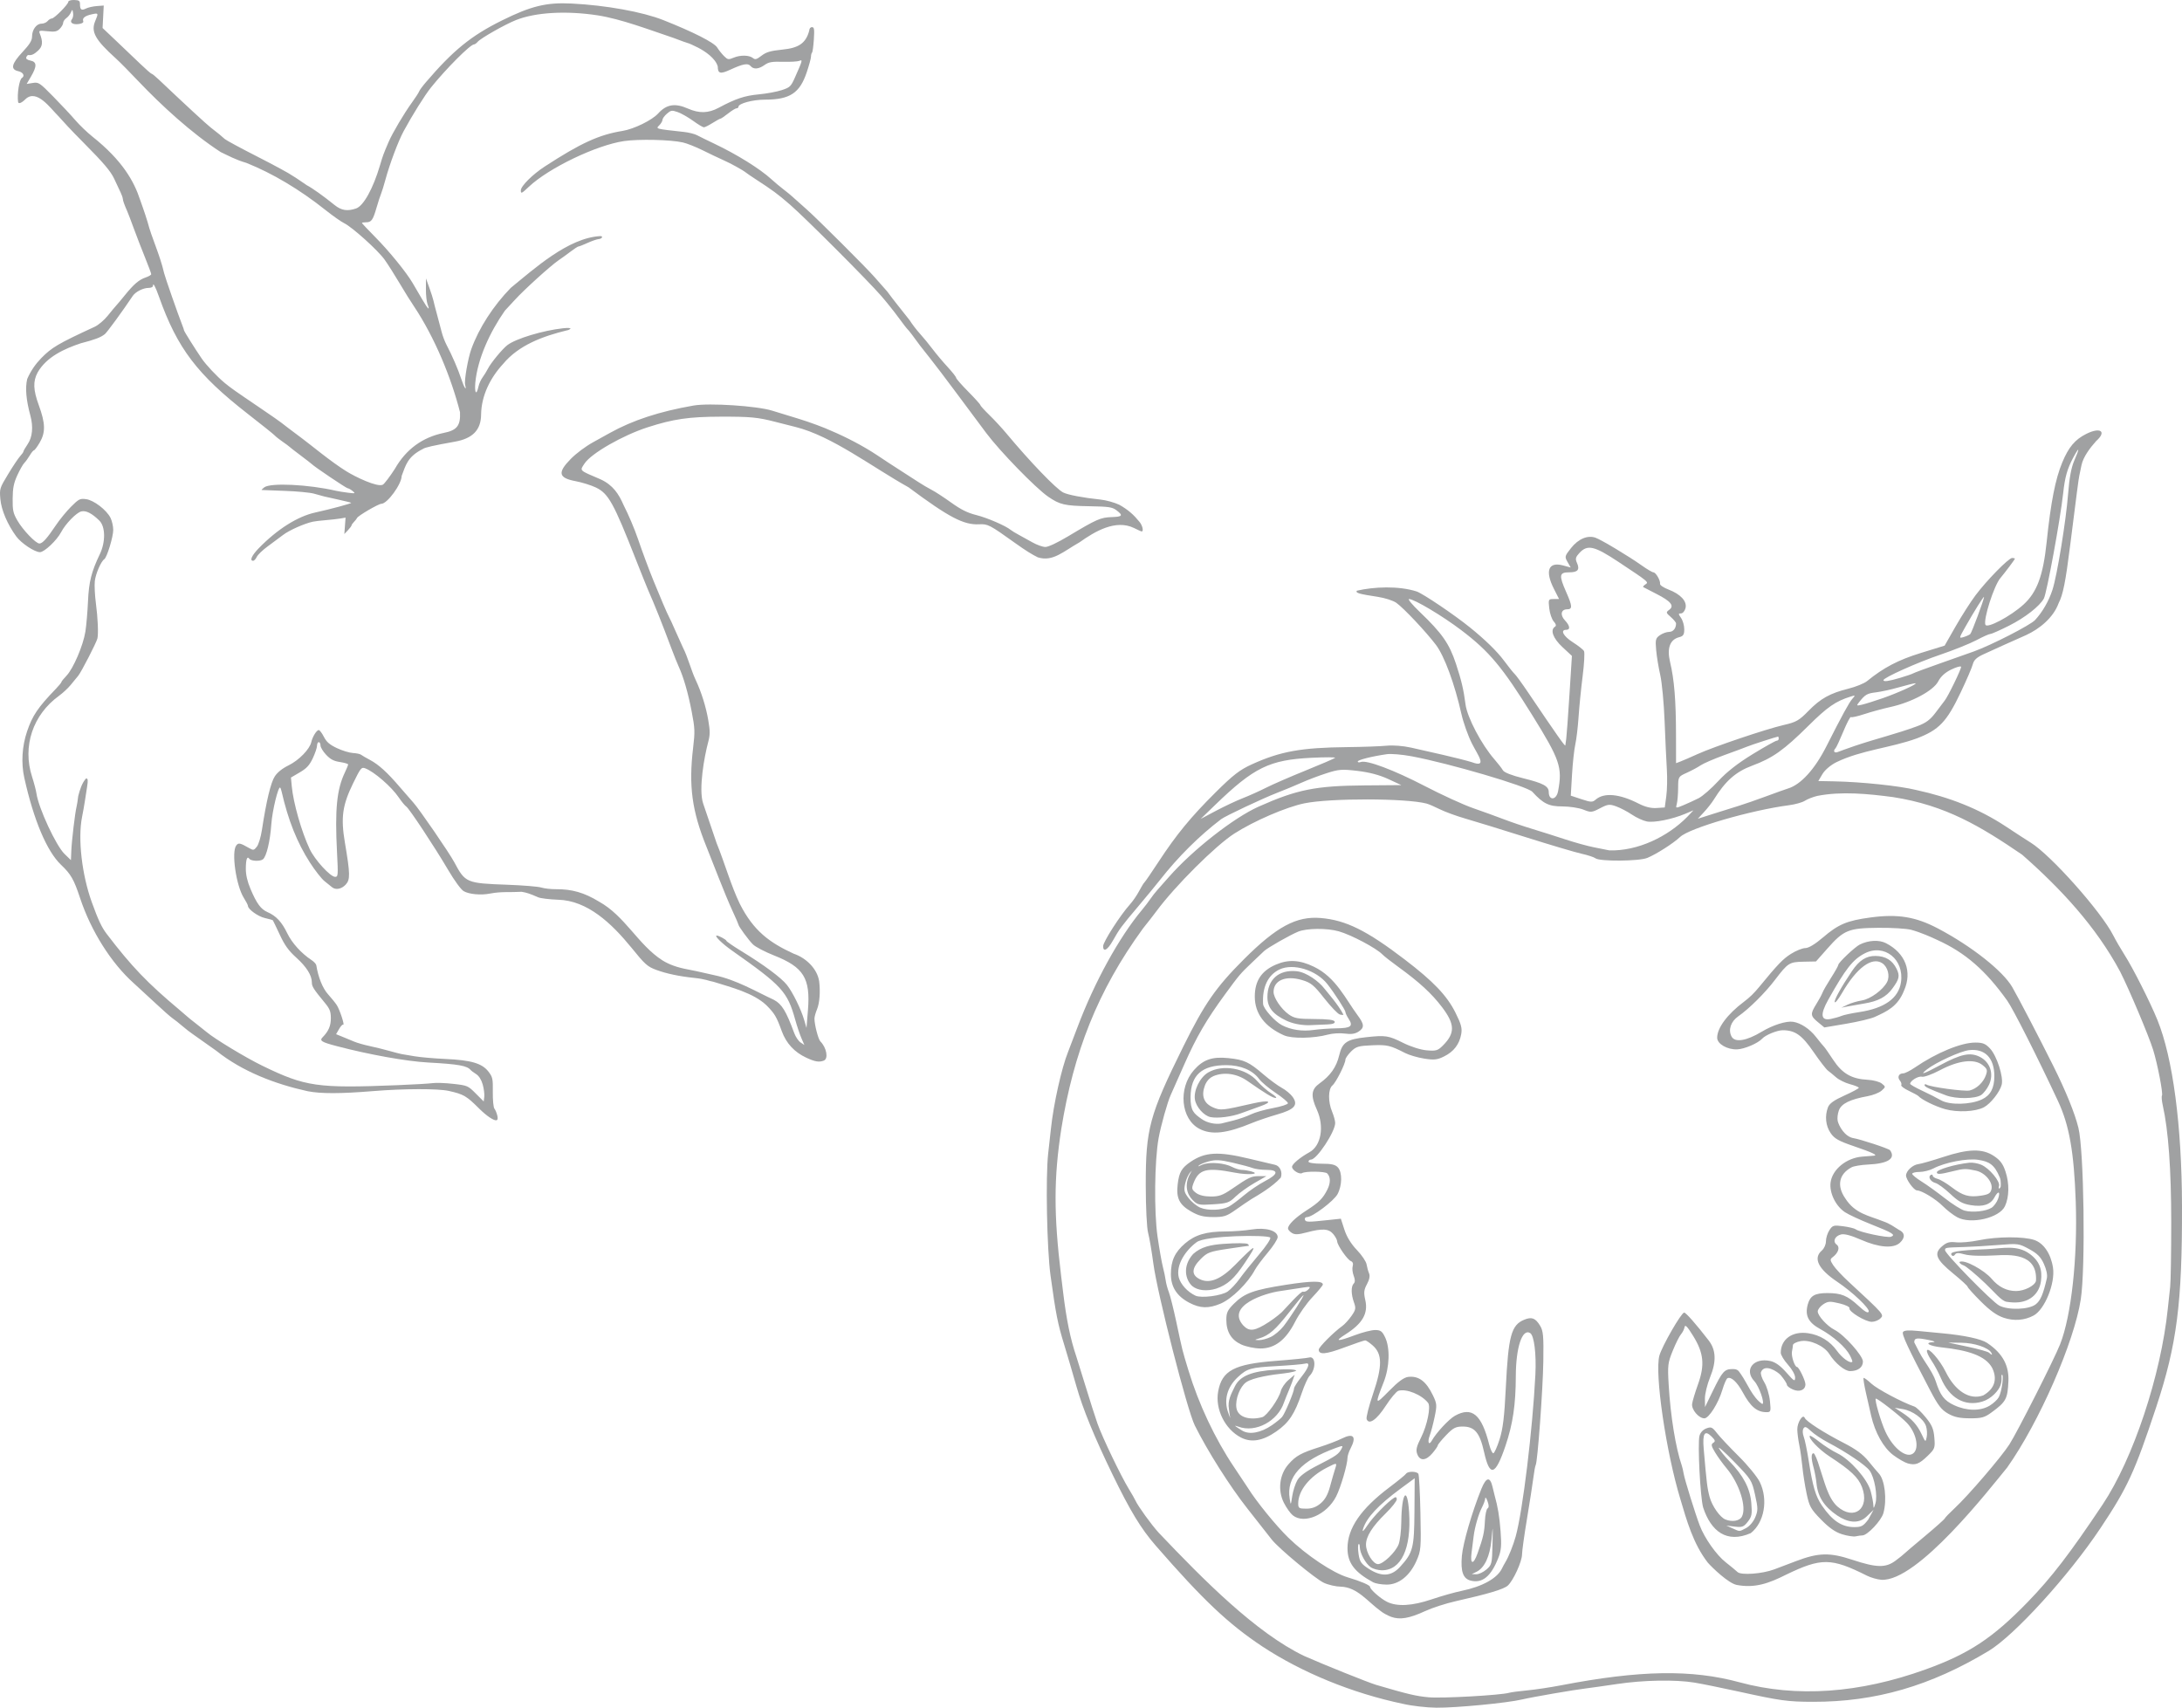 <?xml version="1.0" encoding="UTF-8" standalone="no"?>
<!-- Created with Inkscape (http://www.inkscape.org/) -->

<svg
   xmlns:dc="http://purl.org/dc/elements/1.1/"
   xmlns:cc="http://creativecommons.org/ns#"
   xmlns:rdf="http://www.w3.org/1999/02/22-rdf-syntax-ns#"
   xmlns:svg="http://www.w3.org/2000/svg"
   xmlns="http://www.w3.org/2000/svg"
   xmlns:sodipodi="http://sodipodi.sourceforge.net/DTD/sodipodi-0.dtd"
   xmlns:inkscape="http://www.inkscape.org/namespaces/inkscape"
   width="140.866"
   height="110.25"
   viewBox="0 0 140.866 110.25"
   preserveAspectRatio="none"
   id="svg2"
   version="1.1"
   inkscape:version="0.91 r13725"
   sodipodi:docname="solanum_lycopersicum_flower_parts.svg">
  <defs
     id="defs4" />
  <sodipodi:namedview
     id="base"
     pagecolor="#ffffff"
     bordercolor="#666666"
     borderopacity="1.0"
     inkscape:pageopacity="0.0"
     inkscape:pageshadow="2"
     inkscape:zoom="3.959798"
     inkscape:cx="-32.04092"
     inkscape:cy="55.125037"
     inkscape:document-units="px"
     inkscape:current-layer="LAYER_EFO"
     showgrid="false"
     fit-margin-top="0"
     fit-margin-left="0"
     fit-margin-right="0"
     fit-margin-bottom="0"
     inkscape:window-width="1917"
     inkscape:window-height="989"
     inkscape:window-x="0"
     inkscape:window-y="1"
     inkscape:window-maximized="0"
     units="px" />
  <g
     id="LAYER_OUTLINE"
     inkscape:groupmode="layer"
     inkscape:label="Outline">
    <path
       inkscape:label="flower_outline"
       sodipodi:nodetypes="cssscccsssssssssssssssssssssssssccsscsssssscsssccsssscscsscssscccsssssssccssssscssssssscsccssssscsssssssssssssssssssccssssscssssccscccssccssssccsscsccsccccccssssssccssccsccsscssssscssscssccssssssscscscsscssssscccccssssssssscssssscsssssssccsssssssccscccsscsssssssscsssssssssssssssssssssccsssssssssscsssssscssssscsssssssssssssscsssscccccscsssscsssssssccscsssssscccsssssccsssssccccsccscssscccsscssssssssssccsssscssscssssssccsssssscssssssssscssssssscssccsssssscscsscssccccsssssssssscssssccccsssscccssscsscssssssscssscsssssccssssssccsc"
       inkscape:connector-curvature="0"
       id="flower_outline"
       d="M 31.599,72.134 C 31.435,72.026 31.151,71.788 30.968,71.605 30.111,70.748 29.938,70.647 28.974,70.431 28.278,70.275 26.068,70.28 24.091,70.442 21.98,70.615 20.706,70.617 19.854,70.448 17.784,69.994 15.649,69.186 13.97,67.844 13.425,67.463 12.97,67.132 12.436,66.757 12.294,66.665 11.998,66.435 11.779,66.247 11.56,66.058 11.273,65.832 11.143,65.744 11.012,65.656 10.504,65.208 10.014,64.748 9.524,64.289 8.903,63.717 8.635,63.477 7.18,62.177 5.875,60.108 5.172,57.985 4.773,56.778 4.578,56.437 3.944,55.836 3.028,54.967 2.175,52.949 1.568,50.213 1.357,49.265 1.423,48.178 1.747,47.222 2.096,46.194 2.449,45.672 3.603,44.475 3.802,44.269 3.965,44.069 3.965,44.032 3.965,43.995 4.112,43.812 4.292,43.625 4.73,43.169 5.372,41.671 5.513,40.777 5.575,40.378 5.651,39.5 5.681,38.826 5.737,37.565 5.899,36.918 6.446,35.775 6.823,34.986 6.809,33.999 6.415,33.611 5.931,33.136 5.548,32.942 5.246,33.018 4.928,33.098 4.228,33.818 3.946,34.357 3.669,34.884 2.862,35.648 2.58,35.648 2.236,35.648 1.369,35.072 1.046,34.628 0.48,33.853 0.087,32.929 0.024,32.228 -0.035,31.554 -0.025,31.52 0.525,30.611 0.834,30.1 1.182,29.579 1.299,29.452 1.416,29.326 1.512,29.19 1.512,29.151 1.512,29.111 1.638,28.894 1.791,28.668 2.094,28.223 2.156,27.553 1.963,26.839 1.686,25.821 1.619,25.046 1.756,24.47 1.981,23.947 2.293,23.503 2.654,23.131 3.339,22.43 3.746,22.19 6.117,21.095 6.349,20.988 6.725,20.668 6.953,20.385 7.18,20.102 7.426,19.807 7.5,19.728 7.574,19.65 7.825,19.351 8.058,19.063 8.635,18.349 8.973,18.06 9.401,17.914 9.6,17.846 9.763,17.75 9.763,17.702 9.763,17.653 9.583,17.167 9.362,16.623 9.142,16.079 8.814,15.232 8.635,14.742 8.456,14.251 8.265,13.749 8.21,13.627 8.028,13.217 7.936,12.959 7.928,12.832 7.924,12.763 7.864,12.587 7.794,12.442 7.725,12.296 7.535,11.892 7.373,11.543 7.147,11.057 6.689,10.517 5.41,9.229 4.493,8.304 4.149,7.919 3.742,7.469 3.262,6.997 2.382,5.734 1.662,6.386 1.392,6.656 1.188,6.734 1.167,6.574 1.097,6.056 1.244,5.138 1.413,5.033 1.624,4.903 1.497,4.665 1.178,4.595 0.66,4.481 0.74,4.123 1.456,3.356 1.918,2.861 2.068,2.616 2.069,2.362 2.07,1.917 2.353,1.529 2.676,1.529 2.818,1.529 2.997,1.453 3.073,1.361 3.15,1.269 3.271,1.194 3.343,1.194 3.507,1.194 4.411,0.28 4.411,0.114 4.411,0.045 4.579,-0.005 4.788,4.7070892e-4 5.105,0.009 5.164,0.052 5.164,0.273 5.164,0.63 5.259,0.697 5.554,0.549 5.692,0.48 6.006,0.409 6.251,0.391 L 6.697,0.358 6.66,1.083 6.622,1.807 7.496,2.635 C 7.976,3.089 8.674,3.754 9.045,4.112 9.417,4.47 9.752,4.762 9.789,4.762 9.826,4.762 10.028,4.925 10.238,5.125 12.01,6.803 13.33,8.022 13.61,8.238 14.1,8.617 14.341,8.814 14.509,8.974 14.591,9.051 15.543,9.566 16.626,10.117 17.708,10.668 18.721,11.219 18.876,11.341 19.228,11.55 19.505,11.763 19.807,11.959 20.159,12.141 20.876,12.652 21.603,13.239 22.038,13.59 22.431,13.652 22.991,13.457 23.47,13.29 24.09,12.169 24.532,10.672 24.716,10.047 24.752,9.95 25.087,9.167 25.333,8.591 26.09,7.314 26.606,6.602 26.828,6.295 27.031,5.982 27.056,5.906 27.081,5.83 27.277,5.562 27.492,5.312 29.262,3.244 30.414,2.308 32.398,1.324 34.286,0.387 35.275,0.146 36.903,0.228 39.118,0.339 41.478,0.765 42.823,1.298 44.769,2.069 46.104,2.748 46.302,3.069 46.404,3.234 46.603,3.482 46.744,3.622 46.981,3.857 47.027,3.864 47.367,3.722 47.8,3.541 48.375,3.554 48.611,3.75 48.749,3.865 48.847,3.837 49.164,3.595 49.475,3.358 49.738,3.282 50.518,3.201 51.554,3.099 52.03,2.795 52.245,1.968 52.245,1.847 52.321,1.752 52.418,1.752 52.564,1.752 52.584,1.88 52.541,2.539 52.514,2.973 52.461,3.357 52.424,3.394 52.387,3.431 52.357,3.549 52.357,3.655 52.357,3.762 52.233,4.217 52.081,4.668 51.628,6.016 50.99,6.433 49.376,6.434 48.589,6.435 47.674,6.682 47.674,6.893 47.674,6.948 47.618,6.992 47.55,6.992 47.482,6.992 47.237,7.143 47.005,7.327 46.772,7.511 46.551,7.661 46.512,7.661 46.474,7.661 46.244,7.787 46.001,7.94 45.758,8.093 45.506,8.219 45.441,8.219 45.376,8.219 45.061,8.03 44.742,7.799 44.423,7.568 43.976,7.315 43.75,7.236 43.373,7.106 43.314,7.115 43.053,7.342 42.896,7.478 42.768,7.656 42.768,7.737 42.768,7.818 42.674,7.978 42.558,8.094 42.329,8.322 42.298,8.314 44.161,8.519 44.468,8.552 44.844,8.647 44.998,8.729 45.151,8.811 45.653,9.057 46.113,9.276 47.57,9.968 49.052,10.89 49.792,11.565 50.007,11.761 50.356,12.054 50.569,12.216 50.782,12.379 51.037,12.587 51.136,12.679 51.236,12.771 51.658,13.147 52.074,13.515 52.754,14.115 55.935,17.288 56.446,17.875 56.558,18.003 56.934,18.43 57.281,18.822 57.642,19.323 58.312,20.147 58.728,20.678 58.869,20.909 59.167,21.298 59.39,21.543 59.612,21.788 59.983,22.24 60.213,22.547 60.444,22.853 60.878,23.369 61.178,23.693 61.477,24.017 61.723,24.329 61.723,24.386 61.723,24.443 62.074,24.845 62.503,25.278 62.932,25.712 63.284,26.103 63.285,26.146 63.287,26.19 63.546,26.477 63.861,26.784 64.177,27.09 64.665,27.617 64.947,27.954 66.489,29.805 68.167,31.551 68.636,31.794 68.932,31.947 69.928,32.137 71.033,32.251 71.401,32.289 71.953,32.441 72.26,32.589 72.835,32.909 73.208,33.254 73.542,33.667 73.744,33.884 73.852,34.31 73.705,34.31 73.671,34.31 73.446,34.209 73.203,34.085 72.019,33.52 70.696,34.3 69.697,35.009 68.633,35.609 67.971,36.287 66.999,35.982 66.622,35.795 66.24,35.564 65.525,35.052 63.888,33.88 63.774,33.821 63.213,33.849 62.216,33.9 61.267,33.403 58.656,31.462 56.327,30.168 53.714,28.151 51.353,27.564 51.016,27.481 50.439,27.335 50.071,27.239 48.918,26.939 48.452,26.895 46.503,26.901 44.465,26.906 43.475,27.051 41.82,27.583 40.207,28.102 38.168,29.271 37.738,29.923 37.42,30.405 37.358,30.343 38.761,30.941 39.583,31.315 39.954,31.911 40.254,32.601 40.566,33.206 40.966,34.148 41.192,34.812 41.466,35.618 41.879,36.729 42.187,37.488 42.616,38.548 43.079,39.628 43.195,39.84 43.259,39.957 43.408,40.278 43.526,40.554 43.645,40.83 43.893,41.382 44.077,41.78 44.417,42.447 44.619,43.278 44.912,43.899 45.272,44.657 45.579,45.637 45.724,46.489 45.848,47.218 45.846,47.44 45.712,47.938 45.478,48.817 45.085,50.94 45.393,51.871 L 46.261,54.426 C 46.781,55.7 47.202,57.207 47.767,58.364 48.651,60.105 49.683,60.856 51.242,61.573 52.02,61.835 52.756,62.528 52.883,63.347 52.968,64.014 52.912,64.762 52.747,65.157 52.655,65.377 52.58,65.649 52.58,65.761 52.58,66.156 52.824,67.096 52.962,67.234 53.365,67.638 53.494,68.354 53.184,68.473 52.877,68.591 52.617,68.548 52.055,68.287 51.288,67.932 50.758,67.359 50.473,66.58 50.127,65.631 50.017,65.446 49.482,64.903 48.633,64.096 47.188,63.741 46.078,63.39 45.706,63.324 45.603,63.216 44.79,63.131 43.843,63.032 43,62.853 42.356,62.613 41.795,62.403 41.631,62.256 40.768,61.186 39.478,59.607 37.928,58.136 36.022,58.087 35.47,58.067 34.893,57.996 34.74,57.929 34.209,57.697 34.013,57.631 33.676,57.574 32.927,57.619 32.374,57.548 31.644,57.688 31.053,57.808 30.278,57.737 29.93,57.531 29.76,57.431 29.335,56.849 28.938,56.174 28.05,54.665 26.408,52.18 26.224,52.069 26.146,52.021 25.929,51.757 25.741,51.481 25.266,50.784 24.145,49.813 23.569,49.6 23.334,49.513 23.277,49.584 22.793,50.577 22.104,51.989 21.994,52.786 22.266,54.398 22.61,56.43 22.617,56.788 22.318,57.11 22.05,57.4 21.674,57.473 21.438,57.281 21.364,57.22 21.145,57.044 20.951,56.889 20.757,56.733 20.333,56.193 20.009,55.688 19.177,54.393 18.604,52.955 18.181,51.104 18.154,50.988 18.114,50.874 18.09,50.851 17.969,50.729 17.577,52.34 17.516,53.212 17.439,54.311 17.206,55.286 16.977,55.476 16.804,55.621 16.208,55.598 16.097,55.443 15.956,55.245 15.874,55.473 15.87,56.073 15.868,56.476 15.964,56.897 16.172,57.391 16.572,58.335 16.839,58.699 17.271,58.888 17.828,59.132 18.19,59.519 18.544,60.25 18.851,60.884 19.447,61.543 20.112,61.983 20.269,62.087 20.407,62.237 20.42,62.318 20.54,63.085 20.833,63.809 21.174,64.187 21.389,64.425 21.644,64.74 21.74,64.887 21.932,65.18 22.275,66.227 22.154,66.152 22.112,66.126 21.992,66.255 21.888,66.437 L 21.697,66.769 22.114,66.937 C 22.343,67.029 22.681,67.17 22.865,67.248 23.049,67.327 23.5,67.456 23.868,67.535 24.236,67.614 24.813,67.756 25.15,67.852 25.488,67.947 25.839,68.038 25.931,68.053 26.023,68.069 26.399,68.132 26.767,68.194 27.135,68.257 28.033,68.334 28.762,68.368 30.411,68.442 31.12,68.65 31.528,69.177 31.803,69.532 31.828,69.645 31.815,70.496 31.808,71.007 31.854,71.492 31.917,71.572 31.981,71.653 32.066,71.856 32.106,72.025 32.193,72.39 32.038,72.424 31.599,72.134 Z M 31.164,70.019 C 31.077,69.708 30.92,69.46 30.736,69.343 30.577,69.242 30.422,69.128 30.391,69.09 30.161,68.802 29.618,68.705 27.63,68.596 26.237,68.519 23.833,68.088 21.753,67.542 20.755,67.28 20.609,67.19 20.827,66.967 21.211,66.575 21.359,66.232 21.359,65.739 21.359,65.314 21.292,65.134 20.997,64.776 20.237,63.852 20.133,63.69 20.133,63.432 20.133,62.969 19.792,62.425 19.125,61.822 18.628,61.373 18.381,61.031 18.062,60.345 17.833,59.855 17.632,59.436 17.616,59.416 17.599,59.395 17.369,59.329 17.103,59.27 16.659,59.17 16.007,58.702 16.007,58.483 16.007,58.431 15.889,58.201 15.743,57.971 15.24,57.174 14.927,54.999 15.255,54.579 15.399,54.394 15.498,54.416 16.109,54.766 16.354,54.907 16.397,54.897 16.582,54.663 16.694,54.52 16.84,54.04 16.909,53.584 17.192,51.726 17.48,50.522 17.738,50.126 17.909,49.863 18.224,49.611 18.626,49.414 19.292,49.088 19.988,48.378 20.095,47.916 20.177,47.558 20.44,47.133 20.579,47.133 20.638,47.133 20.786,47.329 20.909,47.569 21.079,47.903 21.278,48.075 21.751,48.299 22.092,48.46 22.557,48.602 22.785,48.615 23.013,48.628 23.249,48.678 23.311,48.727 23.372,48.776 23.63,48.926 23.884,49.061 24.446,49.36 25.008,49.871 25.818,50.82 26.155,51.214 26.545,51.662 26.686,51.816 27.05,52.213 29.012,55.071 29.324,55.658 30.034,56.993 30.109,57.025 32.74,57.119 33.748,57.156 34.738,57.236 34.941,57.299 35.143,57.361 35.565,57.41 35.878,57.407 36.922,57.399 37.707,57.624 38.66,58.202 40.357,59.137 41.2,61.004 42.768,62.004 43.201,62.273 43.712,62.456 44.384,62.583 44.63,62.629 44.88,62.679 44.942,62.695 45.003,62.71 45.53,62.828 46.113,62.958 47.554,63.258 48.822,64.025 49.959,64.549 50.477,64.826 50.747,65.268 51.274,66.696 51.363,66.939 51.547,67.212 51.683,67.302 L 51.93,67.466 51.739,67.028 C 51.634,66.787 51.452,66.244 51.335,65.823 50.834,64.023 50.485,63.641 47.255,61.369 46.609,60.915 46.089,60.401 46.274,60.401 46.4,60.401 46.893,60.668 46.893,60.736 46.893,60.778 47.332,61.081 47.869,61.409 49.316,62.293 50.432,63.121 50.8,63.584 51.177,64.058 51.715,65.156 51.923,65.872 L 52.066,66.366 52.16,65.21 C 52.327,63.155 51.884,62.442 49.974,61.686 49.382,61.452 48.767,61.13 48.607,60.97 48.321,60.685 47.674,59.8 47.674,59.694 47.674,59.665 47.503,59.272 47.295,58.822 47.086,58.372 46.682,57.402 46.396,56.666 46.11,55.93 45.754,55.027 45.605,54.659 44.67,52.352 44.453,50.736 44.747,48.275 44.871,47.235 44.863,47.024 44.653,45.933 44.422,44.733 44.127,43.712 43.817,43.037 43.726,42.839 43.524,42.338 43.368,41.922 42.702,40.147 42.295,39.128 41.821,38.045 41.74,37.861 41.389,36.983 41.039,36.094 39.615,32.469 39.279,31.864 38.475,31.476 38.168,31.328 37.573,31.143 37.153,31.063 36.055,30.856 35.979,30.513 36.84,29.636 37.206,29.264 37.791,28.827 38.308,28.541 38.522,28.423 38.999,28.158 39.367,27.954 40.854,27.128 42.564,26.568 44.775,26.182 45.792,26.005 48.862,26.205 49.848,26.512 50.032,26.569 50.784,26.8 51.52,27.024 52.256,27.248 53.235,27.609 53.695,27.827 54.615,28.217 55.721,28.786 56.634,29.394 57.072,29.688 57.731,30.12 58.099,30.353 58.467,30.586 58.985,30.921 59.251,31.097 59.517,31.272 59.918,31.51 60.143,31.625 60.368,31.739 60.936,32.109 61.406,32.447 62.041,32.902 62.457,33.109 63.023,33.251 63.729,33.427 64.931,33.946 65.254,34.214 65.33,34.277 65.557,34.416 65.759,34.522 65.962,34.629 66.362,34.851 66.65,35.015 66.938,35.179 67.316,35.313 67.49,35.313 67.68,35.313 68.272,35.034 68.974,34.613 70.805,33.515 71.049,33.408 71.772,33.384 72.474,33.361 72.526,33.279 72.059,32.93 71.802,32.739 71.562,32.704 70.338,32.683 68.729,32.656 68.421,32.584 67.668,32.066 66.858,31.509 64.554,29.14 63.665,27.951 63.231,27.37 62.354,26.193 61.716,25.334 61.079,24.476 60.317,23.472 60.022,23.104 59.728,22.736 59.451,22.385 59.406,22.324 58.978,21.732 58.656,21.31 58.596,21.264 58.556,21.234 58.292,20.892 58.009,20.505 57.726,20.118 57.229,19.495 56.904,19.12 56.039,18.121 51.992,14.071 50.999,13.21 50.196,12.515 49.894,12.292 48.745,11.545 48.493,11.381 48.236,11.206 48.174,11.155 47.964,10.983 47.176,10.548 46.67,10.325 46.394,10.203 45.809,9.924 45.369,9.705 44.93,9.487 44.353,9.258 44.087,9.197 43.302,9.017 41.24,8.969 40.292,9.107 38.504,9.369 35.43,10.843 34.144,12.056 33.668,12.505 33.624,12.525 33.624,12.289 33.624,12.015 34.38,11.262 35.171,10.748 37.495,9.236 38.676,8.696 40.184,8.453 40.924,8.334 42.096,7.761 42.491,7.324 43.024,6.735 43.577,6.643 44.403,7.006 45.143,7.331 45.726,7.317 46.398,6.957 47.491,6.372 48.072,6.177 48.981,6.093 49.486,6.046 50.156,5.923 50.471,5.818 51.001,5.642 51.062,5.583 51.321,5 51.815,3.888 51.83,3.834 51.606,3.928 51.498,3.974 51.02,4.002 50.545,3.989 49.827,3.97 49.626,4.006 49.357,4.197 48.975,4.469 48.647,4.493 48.455,4.262 48.288,4.061 47.967,4.12 47.129,4.506 46.5,4.796 46.341,4.753 46.337,4.288 46.187,3.761 45.521,3.309 45.053,3.07 44.747,2.917 44.471,2.793 44.44,2.793 44.409,2.793 43.983,2.64 43.492,2.452 41.855,1.902 40.113,1.231 38.586,0.991 36.55,0.68 34.573,0.794 33.31,1.296 32.6,1.578 31.025,2.473 30.834,2.703 30.759,2.793 30.654,2.867 30.599,2.867 30.363,2.867 28.778,4.457 27.817,5.657 27.41,6.167 26.62,7.43 26.056,8.473 25.707,9.119 25.155,10.593 24.877,11.62 24.777,11.988 24.653,12.389 24.6,12.512 24.547,12.634 24.417,13.036 24.31,13.404 24.076,14.212 23.976,14.351 23.632,14.351 23.486,14.351 23.366,14.371 23.366,14.395 23.366,14.419 23.756,14.833 24.233,15.315 25.126,16.218 26.228,17.572 26.642,18.277 26.772,18.498 27.042,18.96 27.242,19.303 27.63,19.968 27.779,20.108 27.601,19.64 27.541,19.483 27.494,19.044 27.496,18.665 L 27.5,17.975 27.721,18.588 C 27.843,18.926 27.962,19.302 27.987,19.425 28.011,19.547 28.115,19.949 28.217,20.317 28.32,20.685 28.452,21.184 28.511,21.427 28.57,21.669 28.712,22.045 28.827,22.263 29.183,22.937 29.581,23.859 29.78,24.47 29.959,25.019 30.148,25.306 30.028,24.845 29.959,24.585 30.208,23.148 30.426,22.541 30.912,21.189 31.836,19.755 32.974,18.585 34.48,17.361 36.687,15.347 38.759,15.243 38.961,15.243 38.864,15.419 38.653,15.435 38.536,15.444 38.213,15.555 37.934,15.682 37.656,15.809 37.392,15.912 37.348,15.912 37.305,15.912 37.089,16.05 36.869,16.219 36.649,16.388 36.285,16.651 36.06,16.804 35.547,17.153 33.836,18.704 33.238,19.361 32.99,19.633 32.7,19.947 32.593,20.058 31.625,21.442 30.836,23.155 30.686,24.696 30.627,25.399 30.758,25.559 30.892,24.948 30.931,24.767 31.05,24.505 31.154,24.364 31.259,24.223 31.412,23.974 31.495,23.81 31.688,23.429 32.432,22.526 32.76,22.277 33.304,21.862 35.057,21.333 36.356,21.192 36.663,21.159 36.873,21.173 36.822,21.224 36.772,21.275 36.672,21.322 36.599,21.328 35.059,21.703 33.491,22.276 32.482,23.493 31.642,24.401 31.079,25.546 31.059,26.754 31.057,27.749 30.526,28.306 29.381,28.512 27.955,28.768 27.434,28.886 27.309,28.981 26.293,29.485 26.193,30.051 25.931,30.725 25.931,31.252 25.003,32.526 24.619,32.526 24.435,32.526 23.108,33.3 23.05,33.442 23.029,33.492 22.941,33.604 22.855,33.691 22.768,33.777 22.697,33.879 22.697,33.916 22.697,33.954 22.592,34.096 22.463,34.231 L 22.229,34.477 22.269,33.948 22.309,33.418 21.974,33.475 C 21.789,33.506 21.362,33.554 21.025,33.582 20.688,33.609 20.311,33.654 20.189,33.682 19.626,33.808 18.667,34.236 18.277,34.535 18.041,34.715 17.588,35.052 17.27,35.284 16.953,35.515 16.641,35.817 16.576,35.955 16.511,36.093 16.407,36.205 16.344,36.205 16.099,36.205 16.252,35.86 16.704,35.395 17.899,34.167 19.209,33.339 20.356,33.087 21.347,32.869 22.71,32.502 22.672,32.463 22.653,32.444 22.262,32.347 21.803,32.247 20.887,32.048 20.943,32.062 20.275,31.872 20.015,31.798 19.162,31.717 18.379,31.691 17.596,31.665 16.93,31.64 16.899,31.635 16.869,31.631 16.941,31.553 17.06,31.463 17.466,31.156 19.923,31.274 21.694,31.686 21.847,31.721 22.199,31.778 22.474,31.811 22.944,31.869 22.962,31.861 22.76,31.697 22.641,31.601 22.499,31.522 22.445,31.522 22.358,31.522 20.272,30.118 20.133,29.966 20.102,29.933 19.776,29.68 19.408,29.404 19.04,29.128 18.714,28.875 18.683,28.841 18.653,28.808 18.452,28.659 18.237,28.511 18.023,28.363 17.797,28.184 17.736,28.114 17.675,28.044 16.897,27.42 16.007,26.728 12.73,24.176 11.452,22.493 10.271,19.174 10.025,18.481 9.875,18.21 9.875,18.458 9.875,18.53 9.747,18.588 9.591,18.588 9.238,18.588 8.749,18.837 8.567,19.109 7.909,20.093 6.914,21.455 6.767,21.573 6.502,21.785 6.128,21.927 5.211,22.164 4.166,22.513 3.004,23.035 2.429,24.047 2.123,24.62 2.143,25.173 2.506,26.164 2.934,27.334 2.948,27.916 2.561,28.576 2.402,28.847 2.237,29.069 2.195,29.069 2.153,29.069 2.03,29.218 1.923,29.4 1.815,29.582 1.656,29.802 1.568,29.89 1.48,29.977 1.278,30.336 1.117,30.686 0.887,31.19 0.824,31.505 0.817,32.191 0.809,32.947 0.848,33.129 1.12,33.601 1.473,34.215 2.311,35.09 2.545,35.09 2.741,35.09 3.035,34.765 3.601,33.92 3.847,33.552 4.292,33.007 4.59,32.71 5.088,32.213 5.166,32.174 5.556,32.226 6.059,32.293 6.879,32.922 7.136,33.436 7.232,33.629 7.31,33.979 7.31,34.215 7.31,34.663 6.904,35.991 6.732,36.103 6.52,36.242 6.173,37.046 6.121,37.519 6.091,37.792 6.123,38.436 6.191,38.951 6.316,39.89 6.36,40.914 6.289,41.22 6.228,41.482 5.253,43.378 5.054,43.622 4.954,43.744 4.733,44.014 4.562,44.222 4.392,44.431 4.051,44.747 3.806,44.924 2.117,46.148 1.438,48.187 2.069,50.143 2.197,50.542 2.326,51.031 2.354,51.23 2.489,52.168 3.615,54.594 4.162,55.127 L 4.579,55.532 4.604,54.928 C 4.631,54.274 4.847,52.456 4.94,52.094 4.972,51.972 5.021,51.658 5.05,51.397 5.153,50.987 5.299,50.529 5.559,50.255 5.676,50.255 5.691,50.373 5.625,50.784 5.579,51.075 5.511,51.514 5.473,51.76 5.436,52.005 5.357,52.447 5.298,52.741 5.018,54.148 5.284,56.47 5.928,58.252 6.343,59.398 6.563,59.866 6.886,60.29 8.487,62.391 9.522,63.471 11.603,65.212 11.848,65.418 12.074,65.612 12.105,65.644 12.136,65.677 12.386,65.877 12.66,66.09 12.935,66.304 13.236,66.543 13.329,66.622 13.847,67.064 15.864,68.284 16.94,68.807 19.716,70.157 20.487,70.268 25.652,70.06 26.695,70.018 27.723,69.958 27.938,69.927 28.153,69.895 28.749,69.917 29.264,69.975 30.175,70.078 30.213,70.094 30.713,70.596 L 31.227,71.111 31.264,70.811 C 31.285,70.645 31.239,70.289 31.164,70.019 Z M 21.757,55.021 C 21.614,52.259 21.741,50.967 22.265,49.871 22.38,49.63 22.474,49.397 22.474,49.354 22.474,49.311 22.238,49.241 21.948,49.197 21.55,49.138 21.333,49.024 21.056,48.731 20.855,48.518 20.69,48.246 20.69,48.128 20.69,48.01 20.64,47.913 20.579,47.913 20.518,47.913 20.467,48.016 20.467,48.143 20.467,48.269 20.344,48.634 20.193,48.954 19.977,49.41 19.796,49.606 19.35,49.867 L 18.783,50.199 18.835,50.756 C 18.938,51.849 19.466,53.698 19.995,54.819 20.321,55.511 21.327,56.61 21.634,56.61 21.828,56.61 21.835,56.522 21.757,55.021 Z M 25.489,30.274 C 26.213,28.998 27.282,28.234 28.633,27.952 29.5,27.784 29.739,27.482 29.697,26.609 29.133,24.39 28.071,21.801 26.732,19.787 26.551,19.526 26.137,18.862 25.81,18.31 25.484,17.758 25.043,17.062 24.829,16.763 24.39,16.149 22.732,14.656 22.207,14.402 22.017,14.31 21.485,13.935 21.025,13.569 19.352,12.237 17.583,11.183 15.896,10.513 15.21,10.315 14.753,10.055 14.247,9.818 12.336,8.577 10.401,6.783 8.965,5.276 8.392,4.669 7.723,3.992 7.478,3.771 6.143,2.567 5.858,2.052 6.147,1.36 6.364,0.843 6.358,0.831 5.944,0.92 5.496,1.015 5.299,1.166 5.372,1.356 5.409,1.451 5.31,1.519 5.09,1.551 4.694,1.609 4.469,1.449 4.646,1.237 4.71,1.159 4.743,0.979 4.718,0.838 4.675,0.592 4.67,0.59 4.578,0.804 4.525,0.927 4.391,1.093 4.279,1.173 4.168,1.253 4.077,1.391 4.077,1.479 4.077,1.568 3.978,1.739 3.857,1.86 3.676,2.041 3.539,2.068 3.061,2.017 2.533,1.96 2.491,1.972 2.567,2.16 2.784,2.701 2.756,2.992 2.462,3.265 2.198,3.51 2.042,3.581 1.83,3.553 1.789,3.547 1.73,3.611 1.698,3.694 1.66,3.794 1.753,3.868 1.967,3.911 2.382,3.994 2.393,4.272 2.007,4.932 L 1.721,5.42 2.115,5.356 C 2.492,5.295 2.553,5.335 3.433,6.23 3.94,6.746 4.581,7.431 4.857,7.753 5.133,8.074 5.635,8.556 5.972,8.824 7.907,10.362 8.658,11.715 9.046,12.902 9.094,13.048 9.34,13.706 9.532,14.347 9.794,15.366 10.312,16.411 10.597,17.641 10.645,17.863 11.518,20.368 11.757,20.965 11.825,21.138 11.882,21.303 11.882,21.332 11.882,21.389 12.588,22.513 13.019,23.144 13.308,23.567 14.002,24.303 14.503,24.72 14.882,25.035 15.137,25.215 16.815,26.352 17.474,26.798 18.076,27.217 18.153,27.283 18.23,27.348 18.845,27.815 19.52,28.319 20.036,28.698 21.325,29.78 22.34,30.414 22.935,30.789 24.364,31.474 24.714,31.292 24.811,31.241 25.16,30.783 25.489,30.274 Z"
       style="fill:#a0a1a2;fill-opacity:1" />
    <path
       sodipodi:nodetypes="ccssssssssssssssscsssssssssssssssssscsccssssccsssscsscssssscsscssssscsssssssscssssssscsssssssssscccsccssssccscsccssssssssssssssscccsssssssscscsccccsssscssssssssccsscssssccsscccccsssssssssssssssssscscscssssscscsscscsssssssssssssssssssscsssssscccssssssssssssssssssssscsssssccsscssscsscsssssssssssssscssssssscsssssssssscccssccssccccscssssssssssssssscsccsssscssscsssccccccsccsssccsssssscsssscssssssssssssssssssssscscsssccssssssssccsssssssssscsssssscssssssccsssscsssssscsssccsccccccssssssccsssssccscscssssssccscsssscsccssssscsssccsssssssssssssssscscsssssscsccssssssssccsscscsssssssccsscccssssscccccccssssccssccssscssssccsssssssssssssssscsscsssscsssssssscsssssssccsccccssscscssssssccsscssssssscscssssssscscccssssssssscsssssssscsssscccsssscscsssscssssssscccssssscccscsssssscsccsssssssssssssssssssscssccsssssccsssscscssssscsssccssssssssssssscsscscssccsscssccscssscssssssccscsccssscscsscccsssssssssccssssssssscssccsccsccccsccsssscssssssssssssscsssssssssssssssssssscsccssssssscssssssscscsssscsssccsscssssccscscssssscscssscscsssscsccssssssssssscsssssscccssscscsccsssssssssscssssssssssssscssssssssssssssscsssscssssssssssssssssssssssscsssccsccsssscssscscssscssssssssssssssssssscscs"
       inkscape:connector-curvature="0"
       id="path4242"
       d="M 90.571,110.001 C 87.293,109.314 84.054,107.981 81.504,106.304 79.3,104.841 77.665,103.296 74.612,99.788 73.664,98.699 72.966,97.55 71.832,95.215 70.651,92.78 69.902,90.953 69.491,89.498 69.267,88.705 68.909,87.489 68.697,86.796 68.284,85.452 68.167,84.859 67.821,82.355 67.586,80.647 67.496,75.987 67.669,74.468 67.723,73.994 67.802,73.278 67.845,72.877 68.017,71.266 68.533,68.954 68.955,67.905 69.014,67.76 69.287,67.044 69.561,66.315 70.66,63.398 72.241,60.524 73.724,58.746 73.912,58.52 74.156,58.202 74.265,58.038 74.375,57.874 74.583,57.607 74.729,57.445 74.875,57.283 75.203,56.912 75.458,56.622 76.995,54.873 79.643,52.797 81.25,52.079 83.727,50.973 84.934,50.731 88.092,50.706 L 90.468,50.687 89.625,50.296 C 89.066,50.037 88.399,49.86 87.649,49.771 86.628,49.65 86.428,49.665 85.627,49.924 85.139,50.081 84.426,50.351 84.043,50.523 83.66,50.696 82.929,50.998 82.418,51.197 81.509,51.549 79.101,52.685 78.839,52.884 77.433,53.952 76.057,55.318 74.899,56.795 74.66,57.1 74.017,57.881 73.47,58.53 72.385,59.816 72.275,59.965 71.841,60.736 71.503,61.336 71.216,61.497 71.216,61.087 71.216,60.807 72.319,59.088 72.946,58.391 73.132,58.185 73.4,57.795 73.541,57.525 73.683,57.255 73.836,57.005 73.882,56.968 73.928,56.932 74.336,56.335 74.79,55.643 75.945,53.88 76.878,52.744 78.478,51.155 79.603,50.037 80.035,49.703 80.807,49.351 82.66,48.507 84.001,48.265 86.992,48.234 87.976,48.223 89.11,48.183 89.511,48.144 89.941,48.102 90.593,48.153 91.102,48.268 91.575,48.376 92.5,48.586 93.156,48.734 93.813,48.883 94.645,49.094 95.006,49.203 96.078,49.608 95.391,48.737 95.018,47.987 94.772,47.495 94.47,46.645 94.347,46.098 93.912,44.157 93.246,42.352 92.703,41.635 92.052,40.777 90.622,39.259 90.143,38.918 89.945,38.776 89.408,38.603 88.95,38.533 87.72,38.345 87.503,38.282 87.592,38.138 88.681,37.88 90.3,37.81 91.464,38.188 91.9,38.349 93.87,39.679 94.88,40.493 95.87,41.291 96.654,42.056 97.094,42.651 97.391,43.052 97.702,43.44 97.785,43.513 97.868,43.586 98.259,44.122 98.652,44.706 100.516,47.466 101.045,48.219 101.055,48.123 101.061,48.066 101.088,47.871 101.114,47.689 101.14,47.506 101.233,46.23 101.321,44.852 L 101.48,42.346 100.864,41.773 C 100.257,41.208 100.06,40.662 100.39,40.458 100.483,40.401 100.455,40.286 100.308,40.124 100.185,39.989 100.054,39.607 100.017,39.276 99.952,38.696 99.962,38.674 100.3,38.674 L 100.651,38.674 100.317,38.015 C 99.728,36.852 99.96,36.253 100.902,36.504 L 101.402,36.638 101.198,36.282 C 101.002,35.941 101.012,35.902 101.427,35.379 101.897,34.786 102.503,34.533 103.01,34.718 103.398,34.86 105.149,35.911 105.983,36.503 106.329,36.749 106.67,36.95 106.74,36.95 106.897,36.95 107.209,37.492 107.169,37.694 107.153,37.775 107.399,37.941 107.717,38.062 108.502,38.362 108.924,38.823 108.813,39.263 108.766,39.449 108.636,39.602 108.524,39.602 108.342,39.602 108.342,39.632 108.526,39.896 108.64,40.059 108.733,40.385 108.733,40.623 108.733,40.971 108.67,41.071 108.407,41.137 107.811,41.286 107.604,41.848 107.816,42.738 108.089,43.882 108.197,45.206 108.2,47.453 L 108.203,49.272 108.501,49.158 C 108.665,49.095 109.157,48.881 109.595,48.683 110.661,48.2 114.012,47.069 115.15,46.808 115.962,46.621 116.143,46.518 116.746,45.901 117.533,45.095 118.135,44.76 119.338,44.459 119.812,44.34 120.349,44.122 120.532,43.974 121.608,43.098 122.542,42.609 123.995,42.16 L 125.542,41.682 126.251,40.441 C 126.642,39.758 127.218,38.857 127.531,38.439 128.262,37.464 129.677,36.022 129.902,36.022 129.998,36.022 130.077,36.044 130.077,36.071 130.077,36.116 129.447,36.957 129.141,37.32 128.729,37.807 128.035,39.971 128.173,40.333 128.275,40.597 129.797,39.791 130.636,39.028 131.501,38.242 131.901,37.164 132.127,35.008 132.398,32.413 132.69,30.924 133.139,29.847 133.546,28.869 133.956,28.38 134.677,28.017 135.603,27.55 136.029,27.855 135.32,28.478 134.929,28.917 134.495,29.484 134.378,30.028 134.322,30.299 134.257,30.61 134.234,30.72 134.188,30.936 134.068,31.857 133.644,35.227 133.349,37.566 133.183,38.402 132.904,38.935 132.562,39.884 131.666,40.603 130.806,41 130.368,41.192 129.712,41.485 129.347,41.651 128.983,41.817 128.408,42.078 128.07,42.232 127.618,42.437 127.431,42.608 127.363,42.879 127.313,43.081 126.959,43.904 126.576,44.708 125.676,46.602 125.18,47.123 123.751,47.669 122.051,48.288 120.189,48.417 118.553,49.208 118.173,49.4 117.807,49.713 117.651,49.978 L 117.387,50.424 118.396,50.444 C 120.175,50.478 122.633,50.737 123.713,51.004 125.855,51.47 127.749,52.209 129.479,53.348 130.117,53.771 130.842,54.242 131.089,54.394 132.388,55.19 135.644,58.847 136.428,60.39 136.588,60.704 136.916,61.271 137.158,61.65 137.695,62.489 138.815,64.706 139.277,65.845 140.278,68.307 140.853,72.654 140.866,77.848 140.881,84.129 140.538,86.804 139.202,90.84 137.812,95.035 137.353,96.033 135.601,98.661 133.548,101.741 130.05,105.582 128.384,106.586 124.628,108.849 121.069,109.879 117.041,109.87 115.396,109.867 114.954,109.805 112.18,109.195 111.122,108.963 109.87,108.709 109.396,108.631 108.154,108.428 106.11,108.465 104.391,108.722 103.571,108.844 102.676,108.971 102.403,109.003 101.626,109.094 98.921,109.562 98.26,109.719 97.313,109.945 94.007,110.262 92.731,110.25 92.09,110.244 91.118,110.131 90.571,110.001 Z M 97.425,109.288 C 97.556,109.25 98.081,109.181 98.592,109.133 99.102,109.086 100.086,108.938 100.779,108.805 105.874,107.824 109.21,107.769 112.309,108.612 115.964,109.606 120.031,109.325 124.31,107.781 127.113,106.77 128.645,105.759 130.908,103.426 132.435,101.853 133.64,100.285 135.74,97.137 137.718,94.173 139.506,88.795 139.951,84.477 139.996,84.039 140.064,83.413 140.102,83.085 140.14,82.756 140.171,80.877 140.171,78.909 140.169,75.501 139.988,72.98 139.626,71.372 139.56,71.077 139.536,70.788 139.573,70.728 139.654,70.596 139.283,68.676 139.001,67.773 138.717,66.864 137.452,63.865 136.876,62.735 135.309,59.806 133.034,57.37 130.545,55.179 127.87,53.356 125.617,51.989 122.202,51.46 120.617,51.252 118.884,51.075 117.314,51.386 117.039,51.452 116.681,51.593 116.519,51.698 116.356,51.804 115.897,51.933 115.499,51.985 113.022,52.31 109.079,53.458 108.468,54.032 108.029,54.446 106.926,55.15 106.347,55.387 105.811,55.606 103.269,55.625 103,55.412 102.909,55.339 102.506,55.207 102.105,55.118 101.704,55.029 100.093,54.551 98.526,54.057 96.958,53.562 95.198,53.02 94.615,52.853 94.032,52.685 93.286,52.413 92.958,52.249 92.63,52.084 92.242,51.917 92.096,51.879 90.78,51.53 85.888,51.52 84.212,51.863 83.035,52.104 80.959,52.999 79.685,53.816 78.477,54.59 75.864,57.194 74.663,58.82 74.481,59.066 74.088,59.571 73.79,59.941 70.84,63.99 69.305,67.992 68.517,72.877 68.027,76.043 68.023,78.404 68.502,82.355 68.529,82.574 68.587,83.051 68.631,83.416 68.847,85.205 69.103,86.451 69.49,87.592 69.552,87.774 69.821,88.639 70.087,89.514 70.354,90.389 70.696,91.463 70.849,91.9 71.152,92.769 72.365,95.298 72.884,96.143 73.064,96.434 73.251,96.762 73.3,96.872 73.461,97.232 74.33,98.435 74.801,98.95 77.707,102.01 81.091,105.42 84.189,106.908 85.441,107.464 88.355,108.634 88.848,108.779 90.891,109.379 91.413,109.503 92.229,109.578 93.081,109.658 96.869,109.446 97.425,109.288 Z M 89.813,104.385 C 89.578,104.299 89.264,104.125 89.115,103.997 88.282,103.394 87.632,102.474 86.568,102.437 86.254,102.435 85.759,102.323 85.467,102.187 84.913,101.929 82.546,99.964 82.099,99.391 81.957,99.208 81.254,98.313 80.536,97.402 79.393,95.952 77.968,93.701 77.136,92.033 76.641,91.041 74.72,83.536 74.459,81.58 74.354,80.788 74.201,79.894 74.12,79.591 74.035,79.277 73.97,77.961 73.968,76.522 73.964,72.868 74.199,72.004 76.387,67.574 77.753,64.81 78.494,63.741 80.296,61.94 82.413,59.824 83.697,59.134 85.268,59.268 86.886,59.405 88.229,60.069 90.689,61.948 92.538,63.361 93.409,64.272 93.961,65.375 94.332,66.117 94.403,66.382 94.333,66.767 94.214,67.423 93.85,67.896 93.229,68.203 92.782,68.424 92.588,68.445 91.943,68.344 91.525,68.279 90.971,68.116 90.711,67.983 89.745,67.488 89.556,67.444 88.58,67.484 87.699,67.521 87.54,67.569 87.221,67.887 87.022,68.086 86.859,68.321 86.858,68.409 86.856,68.681 86.25,69.884 86.019,70.076 85.74,70.306 85.73,71.13 85.998,71.77 86.107,72.032 86.197,72.361 86.197,72.5 86.197,73.064 85.014,74.857 84.639,74.863 84.548,74.864 84.473,74.925 84.473,74.998 84.473,75.072 84.842,75.13 85.314,75.13 85.961,75.13 86.206,75.186 86.375,75.373 86.661,75.689 86.649,76.531 86.351,77.091 86.115,77.533 84.729,78.577 84.378,78.577 84.272,78.577 84.212,78.652 84.243,78.743 84.3,78.909 84.417,78.911 85.816,78.76 L 86.563,78.68 86.793,79.391 C 86.941,79.849 87.227,80.314 87.596,80.698 87.912,81.026 88.194,81.444 88.223,81.626 88.253,81.809 88.325,82.07 88.384,82.207 88.455,82.37 88.409,82.611 88.25,82.905 88.05,83.277 88.031,83.452 88.141,83.933 88.339,84.798 87.96,85.453 86.859,86.149 86.121,86.616 86.32,86.632 87.469,86.2 87.953,86.018 88.54,85.868 88.773,85.868 89.127,85.868 89.233,85.945 89.42,86.337 89.751,87.03 89.711,88.261 89.326,89.239 88.748,90.709 88.761,90.732 89.669,89.806 90.262,89.201 90.636,88.926 90.909,88.894 91.584,88.814 92.066,89.171 92.502,90.075 92.767,90.626 92.775,90.723 92.616,91.484 92.522,91.934 92.379,92.473 92.3,92.683 92.14,93.103 92.244,93.351 92.436,93.007 92.718,92.503 93.541,91.618 93.928,91.403 95.028,90.792 95.648,91.312 96.14,93.259 96.218,93.569 96.337,93.823 96.404,93.823 96.471,93.823 96.654,93.42 96.81,92.928 97.027,92.24 97.121,91.466 97.213,89.58 97.377,86.244 97.565,85.548 98.397,85.204 98.884,85.002 99.123,85.091 99.425,85.588 99.629,85.924 99.659,86.252 99.634,87.88 99.607,89.714 99.263,94.39 99.141,94.588 99.108,94.641 99.04,95.012 98.99,95.413 98.939,95.814 98.754,97.004 98.579,98.058 98.404,99.111 98.26,100.144 98.26,100.353 98.26,100.811 97.698,102.043 97.341,102.366 97.08,102.602 96.08,102.902 93.984,103.373 93.346,103.516 92.451,103.806 91.996,104.017 90.983,104.486 90.373,104.588 89.813,104.385 Z M 92.432,103.253 C 93.049,103.044 93.912,102.8 94.349,102.71 95.707,102.431 96.673,101.892 96.973,101.246 97.024,101.137 97.121,100.958 97.188,100.849 97.389,100.523 97.695,99.758 97.851,99.192 98.304,97.556 98.942,92.306 99.121,88.754 99.189,87.404 99.042,86.223 98.786,86.065 98.275,85.749 97.864,86.978 97.858,88.842 97.852,90.693 97.669,91.935 97.191,93.345 96.537,95.28 96.174,95.385 95.81,93.747 95.53,92.49 95.202,92.099 94.427,92.099 93.976,92.099 93.814,92.184 93.36,92.656 93.066,92.963 92.825,93.256 92.825,93.309 92.825,93.362 92.67,93.588 92.482,93.812 92.061,94.313 91.671,94.341 91.497,93.883 91.394,93.611 91.443,93.399 91.749,92.789 92.138,92.018 92.381,90.814 92.198,90.575 91.789,90.043 90.786,89.635 90.274,89.792 90.147,89.831 89.781,90.268 89.46,90.763 88.878,91.663 88.377,92.011 88.227,91.619 88.186,91.513 88.376,90.765 88.65,89.959 89.249,88.19 89.242,87.412 88.622,86.866 88.418,86.686 88.2,86.538 88.137,86.536 88.074,86.534 87.467,86.74 86.787,86.994 85.591,87.442 85.136,87.48 85.136,87.132 85.136,86.972 86.103,86.002 86.666,85.599 86.815,85.492 87.078,85.203 87.25,84.957 87.526,84.563 87.545,84.459 87.41,84.086 87.22,83.56 87.214,83.049 87.394,82.867 87.489,82.773 87.488,82.615 87.39,82.359 87.313,82.156 87.285,81.877 87.328,81.741 87.377,81.586 87.332,81.464 87.21,81.417 86.983,81.33 86.331,80.388 86.324,80.138 86.322,80.045 86.208,79.835 86.071,79.671 85.779,79.321 85.369,79.296 84.358,79.565 83.805,79.712 83.592,79.72 83.397,79.598 83.259,79.512 83.149,79.381 83.151,79.308 83.159,79.061 83.628,78.606 84.351,78.141 85.153,77.627 85.41,77.369 85.698,76.787 85.909,76.363 85.902,75.977 85.68,75.755 85.544,75.619 84.273,75.604 84.06,75.736 83.889,75.842 83.412,75.544 83.412,75.331 83.412,75.156 83.928,74.724 84.539,74.387 85.291,73.972 85.507,72.725 85.015,71.644 84.606,70.746 84.647,70.332 85.184,69.948 85.888,69.444 86.277,68.89 86.456,68.133 86.655,67.294 86.951,67.096 88.203,66.962 89.452,66.828 89.638,66.856 90.575,67.324 91.079,67.576 91.711,67.776 92.108,67.81 92.706,67.862 92.824,67.827 93.144,67.507 93.946,66.705 93.936,66.132 93.099,65.027 92.427,64.139 91.627,63.405 90.239,62.4 89.802,62.084 89.353,61.731 89.243,61.617 88.85,61.21 87.223,60.349 86.423,60.125 85.658,59.911 84.361,59.922 83.805,60.149 83.281,60.363 81.829,61.19 81.607,61.401 81.526,61.479 81.168,61.819 80.812,62.157 80.071,62.861 80.009,62.934 79.087,64.194 77.884,65.836 77.235,66.951 76.461,68.706 76.044,69.651 75.648,70.543 75.581,70.689 75.373,71.144 74.952,72.642 74.799,73.473 74.533,74.923 74.496,78.25 74.73,79.846 74.846,80.643 75.002,81.522 75.075,81.8 75.148,82.078 75.229,82.466 75.255,82.662 75.281,82.858 75.372,83.197 75.457,83.416 75.543,83.635 75.76,84.5 75.939,85.338 76.362,87.316 76.306,87.091 76.719,88.457 77.384,90.652 78.441,92.896 79.675,94.727 80.09,95.342 80.489,95.942 80.562,96.06 81.1,96.929 82.368,98.488 83.175,99.275 84.333,100.403 86.054,101.553 87.012,101.837 87.854,102.087 88.45,102.343 88.45,102.454 88.45,102.615 89.126,103.209 89.546,103.416 90.195,103.736 91.168,103.681 92.432,103.253 Z M 88.649,102.155 C 87.443,101.499 86.992,100.901 86.992,99.958 86.992,98.664 87.856,97.409 89.704,96.019 90.247,95.61 90.728,95.217 90.772,95.145 90.877,94.975 91.461,94.978 91.567,95.151 91.613,95.225 91.673,96.364 91.7,97.682 91.748,99.955 91.735,100.113 91.444,100.77 91.016,101.739 90.298,102.309 89.514,102.303 89.184,102.301 88.795,102.234 88.649,102.155 Z M 90.382,101.161 C 91.221,100.245 91.298,99.95 91.315,97.58 L 91.33,95.437 90.454,96.082 C 88.974,97.17 88.205,97.997 87.991,98.728 87.928,98.944 88.032,98.852 88.289,98.463 88.644,97.926 89.595,96.949 90.013,96.69 90.113,96.629 90.174,96.67 90.174,96.798 90.174,96.911 89.853,97.318 89.462,97.7 88.594,98.549 88.186,99.195 88.186,99.722 88.186,100.242 88.642,100.981 88.962,100.981 89.294,100.981 90.086,100.224 90.29,99.71 90.38,99.485 90.459,98.831 90.465,98.257 90.487,96.348 90.857,95.889 90.969,97.632 91.12,99.974 90.462,101.379 89.214,101.379 88.972,101.379 88.646,101.289 88.489,101.179 88.156,100.946 87.787,100.262 87.787,99.878 87.787,99.732 87.75,99.648 87.705,99.694 87.66,99.739 87.661,100.032 87.709,100.346 87.782,100.829 87.879,100.97 88.355,101.278 89.186,101.815 89.816,101.779 90.383,101.161 Z M 94.947,102.046 C 94.456,101.924 94.291,101.468 94.375,100.462 94.444,99.634 95.031,97.615 95.636,96.121 95.945,95.359 96.195,95.312 96.354,95.988 96.408,96.219 96.469,96.467 96.489,96.54 96.7,97.296 96.8,97.896 96.874,98.854 96.945,99.773 96.917,100.1 96.727,100.584 96.26,101.773 95.7,102.234 94.947,102.046 Z M 95.959,101.33 C 96.307,101.031 96.326,100.955 96.353,99.706 96.381,98.427 96.379,98.42 96.289,99.395 96.188,100.481 95.839,101.228 95.313,101.481 L 95.012,101.626 95.303,101.635 C 95.463,101.64 95.758,101.503 95.959,101.33 Z M 95.389,100.285 C 95.754,99.259 95.828,98.933 95.863,98.198 95.882,97.797 95.959,97.432 96.034,97.385 96.129,97.326 96.128,97.182 96.032,96.92 95.956,96.711 95.889,96.63 95.883,96.739 95.877,96.849 95.783,97.107 95.676,97.314 95.453,97.74 95.206,98.599 95.135,99.19 95.109,99.41 95.05,99.873 95.004,100.219 94.898,101.015 95.116,101.053 95.388,100.285 Z M 83.459,97.83 C 83.303,97.704 83.044,97.338 82.883,97.018 82.478,96.208 82.598,95.198 83.178,94.538 83.662,93.986 83.987,93.806 85.209,93.417 85.716,93.255 86.356,93.01 86.632,92.871 87.375,92.498 87.591,92.744 87.192,93.509 87.083,93.718 86.993,93.988 86.993,94.11 86.991,94.542 86.559,96.019 86.262,96.607 85.663,97.791 84.203,98.428 83.459,97.83 Z M 85.258,97.059 C 85.543,96.82 85.726,96.49 85.866,95.965 85.977,95.552 86.121,95.051 86.187,94.85 86.329,94.414 86.326,94.414 85.665,94.751 84.54,95.325 83.81,96.236 83.81,97.066 83.81,97.368 83.862,97.402 84.33,97.402 84.696,97.402 84.971,97.3 85.258,97.059 Z M 83.761,95.553 C 83.923,95.278 84.347,94.97 85.066,94.604 86.252,93.999 86.42,93.883 86.603,93.54 86.723,93.318 86.699,93.314 86.231,93.484 84.005,94.295 83.037,95.357 83.259,96.748 83.331,97.203 83.331,97.202 83.426,96.581 83.478,96.239 83.629,95.776 83.761,95.553 Z M 80.125,92.813 C 79.086,92.283 78.434,90.972 78.643,89.83 78.889,88.485 79.678,88.066 82.352,87.86 83.409,87.779 84.379,87.681 84.507,87.643 84.949,87.511 84.976,88.395 84.543,88.829 84.436,88.936 84.21,89.432 84.041,89.932 83.582,91.29 83.215,91.845 82.398,92.415 81.527,93.024 80.791,93.152 80.125,92.813 Z M 82.117,92.01 C 82.389,91.823 82.683,91.583 82.771,91.477 82.955,91.255 83.544,89.851 83.544,89.632 83.545,89.551 83.753,89.223 84.008,88.903 84.517,88.263 84.606,87.933 84.241,88.039 84.113,88.076 83.293,88.147 82.418,88.196 80.73,88.29 80.515,88.351 79.921,88.901 79.208,89.561 78.987,90.406 79.307,91.247 79.504,91.767 79.397,91.532 79.339,90.979 79.237,90.42 79.484,89.997 79.717,89.514 80.047,88.831 80.82,88.517 82.392,88.428 83.593,88.36 83.641,88.469 83.641,88.469 83.84,88.492 83.321,88.621 82.911,88.664 82.155,88.743 80.884,88.93 80.443,89.244 80.064,89.514 79.737,90.312 79.819,90.884 79.911,91.531 80.724,91.702 81.49,91.493 81.782,91.414 82.56,90.317 82.689,89.802 82.734,89.623 82.944,89.296 83.177,89.098 L 83.583,88.752 C 83.346,89.491 83.085,90.012 82.893,90.543 82.5,91.732 81.072,92.533 79.933,92.102 79.598,91.976 79.718,92.073 80.197,92.363 80.656,92.642 81.398,92.505 82.117,92.01 Z M 80.14,86.804 C 79.488,86.508 79.17,85.983 79.17,85.202 79.17,84.745 79.253,84.573 79.667,84.161 80.349,83.486 80.934,83.273 83.007,82.949 84.677,82.688 85.401,82.682 85.401,82.93 85.401,82.988 85.099,83.354 84.73,83.744 84.36,84.133 83.859,84.845 83.615,85.326 83.015,86.51 82.298,87.063 81.367,87.059 80.996,87.057 80.446,86.943 80.14,86.804 Z M 82.035,86.317 C 82.284,86.199 82.656,85.886 82.863,85.621 83.313,85.044 84.228,83.615 84.147,83.615 84.116,83.615 83.7,84.114 83.223,84.725 82.346,85.848 81.925,86.216 81.303,86.405 80.968,86.506 80.968,86.509 81.271,86.52 81.443,86.526 81.786,86.435 82.035,86.317 Z M 81.918,85.351 C 82.359,85.066 82.712,84.754 82.767,84.698 82.983,84.483 83.982,83.336 84.124,83.391 84.207,83.423 84.361,83.358 84.465,83.246 84.634,83.065 84.598,83.052 84.133,83.125 83.846,83.17 83.177,83.272 82.646,83.352 81.678,83.483 79.135,84.286 80.254,85.562 80.657,85.99 80.996,85.947 81.918,85.351 Z M 76.772,84.102 C 75.975,83.682 75.591,83.084 75.591,82.265 75.591,81.393 75.845,80.842 76.509,80.273 77.159,79.717 77.88,79.505 79.13,79.504 79.626,79.504 80.382,79.446 80.809,79.376 81.72,79.227 82.485,79.452 82.485,79.869 82.485,80.003 82.196,80.455 81.843,80.872 81.49,81.29 81.117,81.79 81.014,81.984 80.569,82.826 79.533,83.847 78.812,84.157 78.031,84.491 77.482,84.477 76.772,84.102 Z M 79.264,83.376 C 79.468,83.23 79.813,82.859 80.032,82.552 80.251,82.244 80.809,81.547 81.273,81.002 81.744,80.449 82.066,79.962 82.002,79.899 81.808,79.706 77.795,79.759 77.245,80.202 76.544,80.722 75.898,81.663 76.101,82.477 76.226,82.928 76.664,83.406 77.173,83.647 77.553,83.827 78.874,83.655 79.264,83.376 Z M 76.966,83.027 C 76.531,82.627 76.317,81.754 77.024,80.962 77.536,80.498 78.151,80.367 78.972,80.306 79.8,80.246 80.484,80.25 80.556,80.316 80.625,80.38 80.65,80.433 80.611,80.433 80.571,80.433 79.964,80.519 79.261,80.625 78.092,80.801 77.942,80.857 77.516,81.283 76.916,81.883 76.899,82.316 77.465,82.59 78.093,82.894 78.822,82.595 79.748,81.652 81.123,80.253 81.236,80.23 80.368,81.527 79.684,82.55 79.247,82.944 78.521,83.194 77.919,83.381 77.311,83.318 76.966,83.027 Z M 76.886,78.209 C 76.134,77.777 75.924,77.348 76.029,76.462 76.121,75.687 76.28,75.407 76.847,75.018 77.79,74.372 78.638,74.324 80.628,74.802 81.394,74.986 82.151,75.165 82.31,75.2 82.63,75.27 82.811,75.666 82.688,76.025 82.138,76.633 81.218,77.159 80.793,77.413 80.593,77.538 80.132,77.851 79.769,78.109 79.187,78.522 79.015,78.577 78.311,78.573 77.689,78.57 77.375,78.49 76.886,78.209 Z M 79.325,77.904 C 79.495,77.814 79.932,77.489 80.297,77.181 80.662,76.872 81.273,76.458 81.656,76.259 82.532,75.804 82.572,75.528 81.762,75.528 81.437,75.528 81.034,75.474 80.867,75.409 80.699,75.343 80.115,75.187 79.568,75.061 78.755,74.875 78.472,74.861 78.016,74.985 77.709,75.069 77.422,75.195 77.379,75.266 77.328,75.347 77.416,75.269 77.636,75.185 78.145,74.991 79.084,75.101 79.52,75.328 79.728,75.437 80.019,75.528 80.164,75.529 80.31,75.53 80.576,75.571 80.754,75.618 81.451,75.805 80.595,75.878 79.714,75.707 77.89,75.354 77.395,75.48 77.051,76.384 76.919,76.731 76.937,76.803 77.208,77.011 77.403,77.161 77.748,77.247 78.162,77.249 78.698,77.251 78.938,77.165 79.535,76.754 80.624,76.006 80.787,75.93 81.291,75.932 L 81.755,75.934 80.985,76.376 C 80.561,76.619 80.012,77.014 79.765,77.253 79.358,77.648 79.225,77.694 78.326,77.751 77.397,77.811 77.315,77.794 76.994,77.473 76.593,77.072 76.482,76.472 76.798,75.842 76.998,75.444 77.064,75.475 76.855,75.675 76.732,75.792 76.58,76.119 76.516,76.401 76.416,76.846 76.445,76.972 76.734,77.351 76.918,77.592 77.257,77.869 77.489,77.967 77.975,78.173 78.875,78.142 79.325,77.904 Z M 77.427,72.875 C 76.231,72.243 76.047,70.26 77.076,69.089 77.674,68.407 78.258,68.204 79.303,68.313 80.329,68.42 80.632,68.561 81.572,69.369 81.965,69.706 82.494,70.094 82.75,70.232 83.005,70.369 83.32,70.632 83.451,70.816 83.826,71.345 83.574,71.63 82.448,71.952 81.921,72.103 81.192,72.35 80.827,72.501 79.187,73.182 78.211,73.289 77.427,72.875 Z M 79.634,72.339 C 79.999,72.247 80.506,72.069 80.761,71.943 81.016,71.817 81.658,71.635 82.186,71.538 82.715,71.44 83.147,71.299 83.147,71.224 83.147,71.149 82.789,70.848 82.352,70.557 81.915,70.265 81.437,69.863 81.289,69.663 80.867,69.093 80.097,68.767 79.171,68.767 77.591,68.767 76.876,69.403 76.86,70.822 76.849,71.712 77.07,71.888 77.574,72.244 77.953,72.512 78.474,72.596 78.839,72.536 78.912,72.519 79.27,72.43 79.634,72.339 Z M 78.153,72.122 C 77.725,72.038 77.22,71.47 77.142,70.984 77.048,70.406 77.464,69.555 77.993,69.243 78.925,68.692 80.441,68.959 81.171,69.803 81.404,70.072 81.809,70.426 82.072,70.589 82.335,70.753 82.461,70.886 82.352,70.885 82.162,70.883 81.724,70.619 80.517,69.778 79.841,69.307 79.014,69.193 78.336,69.476 77.939,69.645 77.787,70.031 77.73,70.258 77.562,70.856 77.801,71.281 78.32,71.498 78.809,71.702 78.889,71.694 80.89,71.237 81.947,70.996 82.236,71.116 81.348,71.428 80.989,71.555 80.441,71.753 80.13,71.869 79.522,72.097 78.617,72.213 78.153,72.122 Z M 82.888,66.84 C 81.646,66.286 81.007,65.437 81.007,64.341 81.007,63.33 81.437,62.678 82.365,62.278 83.177,61.929 83.906,61.969 84.823,62.413 86.244,63.094 86.875,64.51 87.649,65.553 88.079,66.13 88.092,66.349 87.71,66.599 87.483,66.748 87.227,66.786 86.826,66.729 86.516,66.685 86.024,66.714 85.732,66.794 84.814,67.044 83.397,67.067 82.888,66.84 Z M 86.288,66.39 C 87.209,66.38 87.376,66.25 87.069,65.783 86.954,65.607 86.859,65.406 86.859,65.338 86.859,65.213 86.149,64.114 85.695,63.537 84.977,62.624 83.482,62.167 82.599,62.591 81.854,62.948 81.479,63.739 81.543,64.819 81.561,65.121 82.298,65.948 82.765,66.19 83.346,66.49 84.074,66.599 84.802,66.495 85.168,66.443 85.837,66.396 86.288,66.39 Z M 83.046,65.895 C 82.173,65.48 81.822,65.042 81.822,64.368 81.822,63.242 82.554,62.591 83.697,62.701 84.359,62.764 85.163,63.387 85.473,63.791 85.718,64.099 86.402,64.867 86.727,65.504 86.727,65.535 86.622,65.531 86.495,65.496 86.367,65.46 85.916,64.989 85.491,64.45 84.821,63.597 84.634,63.444 84.059,63.273 83.003,62.959 82.219,63.287 82.219,64.042 82.219,64.414 82.708,65.14 83.19,65.484 83.555,65.744 83.778,65.785 84.861,65.789 85.722,65.792 86.128,65.843 86.165,65.954 86.2,66.06 86.044,66.123 85.71,66.137 85.431,66.148 84.872,66.173 84.469,66.19 83.915,66.183 83.425,66.072 83.046,65.895 Z M 112.114,102.323 C 111.577,102.212 110.539,101.212 110.255,100.888 109.303,99.665 108.885,98.14 108.481,96.782 107.554,93.738 106.814,88.672 107.127,87.521 107.294,86.91 108.541,84.742 108.727,84.742 108.841,84.742 109.485,85.474 110.308,86.538 110.785,87.155 110.815,87.898 110.404,88.909 110.214,89.376 110.062,90.002 110.066,90.299 L 110.073,90.84 110.563,89.832 C 111.196,88.53 111.324,88.387 111.862,88.387 112.226,88.387 112.245,88.536 112.39,88.719 112.809,89.312 113.132,90.219 113.765,90.641 113.962,90.641 113.57,89.507 113.257,89.17 112.569,88.431 113.21,87.628 114.295,87.869 114.616,87.941 114.942,88.176 115.325,88.611 115.827,89.182 115.886,89.216 115.889,88.934 115.891,88.757 115.688,88.393 115.427,88.105 115.172,87.822 114.963,87.476 114.963,87.335 114.963,86.46 115.714,85.923 116.728,86.073 117.495,86.187 118.142,86.582 118.592,87.212 118.919,87.67 119.441,88.045 119.58,87.92 119.604,87.899 119.535,87.712 119.428,87.505 119.155,86.979 118.339,86.255 117.513,85.806 116.741,85.386 116.509,84.928 116.708,84.211 116.862,83.655 117.16,83.482 117.963,83.482 118.869,83.482 119.261,83.642 119.985,84.309 120.395,84.688 120.599,84.803 120.641,84.678 120.71,84.472 119.592,83.413 118.606,82.751 117.382,81.928 117.038,81.228 117.615,80.734 117.763,80.607 117.88,80.343 117.88,80.134 117.88,79.929 117.98,79.608 118.103,79.42 118.31,79.105 118.376,79.086 118.995,79.168 119.362,79.217 119.724,79.305 119.799,79.363 120.039,79.55 121.849,79.934 122.078,79.846 122.399,79.723 122.208,79.603 120.796,79.043 120.104,78.768 119.345,78.417 119.11,78.262 118.506,77.864 118.09,77.004 118.179,76.338 118.293,75.492 119.205,74.751 120.229,74.672 120.577,74.645 120.917,74.618 120.984,74.612 121.253,74.586 120.872,74.406 119.704,74.007 118.689,73.66 118.425,73.511 118.178,73.146 117.861,72.676 117.797,72.051 118.01,71.49 118.105,71.242 118.397,71.032 119.071,70.729 119.582,70.499 120.001,70.274 120.001,70.229 120.001,70.184 119.746,70.08 119.435,69.996 119.123,69.913 118.72,69.715 118.54,69.557 118.359,69.399 118.119,69.202 118.006,69.118 117.893,69.034 117.477,68.495 117.081,67.919 116.328,66.823 115.889,66.513 115.088,66.513 114.731,66.513 113.979,66.82 113.77,67.051 113.497,67.353 112.619,67.73 112.147,67.748 111.513,67.772 110.865,67.399 110.858,67.006 110.847,66.375 111.519,65.47 112.598,64.665 112.954,64.398 113.242,64.119 113.571,63.717 114.767,62.26 115.1,61.914 115.617,61.585 115.942,61.379 116.361,61.21 116.547,61.209 116.762,61.209 117.176,60.959 117.681,60.528 118.682,59.671 119.234,59.438 120.747,59.234 122.517,58.995 123.671,59.183 125.121,59.948 127.283,61.089 129.301,62.683 129.908,63.729 130.304,64.414 131.659,67.016 132.565,68.833 133.372,70.453 133.942,71.858 134.178,72.81 134.538,74.264 134.644,81.841 134.332,83.88 133.91,86.65 131.646,91.824 129.578,94.747 128.485,96.072 123.796,102.138 121.451,101.992 121.191,101.971 120.773,101.85 120.523,101.725 118.222,100.57 117.582,100.563 115.302,101.665 114.21,102.213 113.3,102.552 112.113,102.323 Z M 114.546,101.319 C 114.812,101.219 115.44,100.981 115.941,100.79 117.401,100.235 118.123,100.218 119.588,100.702 121.152,101.22 121.742,101.231 122.375,100.756 122.637,100.56 122.882,100.364 122.918,100.322 122.954,100.28 123.551,99.773 124.244,99.195 124.936,98.618 125.524,98.095 125.549,98.034 125.574,97.973 125.865,97.672 126.196,97.364 127.064,96.559 129.205,94.062 129.722,93.254 130.25,92.427 132.611,87.766 132.997,86.787 133.723,84.944 134.132,81.214 134.006,77.574 133.895,74.378 133.59,72.647 132.861,71.087 131.538,68.251 129.96,65.132 129.582,64.601 128.184,62.643 126.873,61.504 125.072,60.686 124.689,60.507 123.996,60.194 123.382,60.029 123.09,59.95 122.136,59.892 121.261,59.9 119.336,59.918 119.03,60.043 117.975,61.237 L 117.238,62.072 116.434,62.088 C 115.515,62.106 115.43,62.16 114.592,63.259 113.946,64.108 112.927,65.119 112.216,65.617 111.734,65.956 111.557,66.49 111.786,66.919 112.003,67.323 112.737,67.206 113.731,66.61 114.457,66.174 115.317,65.902 115.759,65.968 116.25,66.042 116.835,66.428 117.237,66.946 117.478,67.255 117.71,67.537 117.753,67.574 117.796,67.61 118.063,67.992 118.345,68.421 118.93,69.31 119.534,69.659 120.584,69.713 120.938,69.731 121.345,69.841 121.487,69.956 121.743,70.163 121.743,70.168 121.475,70.41 121.326,70.545 120.919,70.707 120.57,70.77 119.435,70.976 118.88,71.249 118.717,71.682 118.635,71.9 118.6,72.213 118.64,72.378 118.713,72.679 119.086,73.398 119.68,73.484 120.04,73.536 121.938,74.148 122.021,74.264 122.399,74.795 121.888,75.125 120.598,75.184 120.158,75.204 119.679,75.284 119.534,75.362 118.718,75.798 118.565,76.554 119.126,77.365 119.762,78.365 120.643,78.476 121.582,78.853 122.026,79.006 122.272,79.205 122.587,79.397 122.988,79.58 123.012,79.909 122.648,80.239 122.229,80.618 121.29,80.543 120.145,80.04 119.503,79.759 119.07,79.643 118.855,79.697 118.449,79.799 118.299,80.156 118.576,80.358 118.802,80.524 118.679,80.894 118.303,81.173 118.137,81.297 118.143,81.367 118.354,81.689 118.488,81.893 118.927,82.365 119.331,82.738 121.643,84.876 121.641,84.873 121.399,85.115 121.276,85.238 121.024,85.338 120.838,85.338 120.428,85.338 119.327,84.668 119.398,84.462 119.427,84.378 119.148,84.243 118.751,84.147 118.133,83.999 118.013,84.006 117.702,84.21 117.508,84.337 117.35,84.542 117.35,84.667 117.35,84.947 117.959,85.614 118.436,85.856 119.058,86.172 120.267,87.524 120.267,87.903 120.267,88.279 119.943,88.52 119.437,88.52 119.094,88.52 118.47,88.008 118.101,87.421 117.763,86.885 116.844,86.472 116.24,86.586 115.976,86.635 115.755,86.748 115.749,86.836 115.744,86.923 115.715,87.115 115.685,87.26 115.628,87.545 115.864,88.255 116.016,88.255 116.132,88.255 116.555,89.131 116.555,89.37 116.555,89.733 116.189,89.891 115.759,89.713 115.541,89.622 115.36,89.481 115.358,89.399 115.356,89.316 115.178,89.04 114.962,88.785 114.748,88.545 113.92,88.009 113.687,88.583 113.646,88.69 113.742,88.988 113.9,89.243 114.058,89.499 114.221,90.037 114.263,90.44 114.334,91.128 114.321,91.171 114.046,91.171 113.43,91.171 113.015,90.825 112.51,89.891 112.147,89.219 111.739,88.847 111.515,88.985 111.447,89.027 111.302,89.364 111.192,89.734 110.935,90.598 110.322,91.568 110.032,91.569 109.669,91.569 109.191,91.006 109.24,90.636 109.264,90.456 109.433,89.892 109.617,89.382 110.069,88.124 109.994,87.359 109.306,86.246 108.929,85.635 108.787,85.49 108.753,85.68 108.727,85.82 108.622,86.029 108.52,86.144 108.419,86.259 108.18,86.735 107.991,87.202 107.67,87.99 107.652,88.148 107.728,89.423 107.847,91.431 108.18,93.477 108.573,94.618 108.611,94.727 108.666,94.966 108.696,95.148 108.755,95.509 109.436,97.704 109.731,98.484 110.041,99.303 110.812,100.396 111.411,100.864 111.725,101.109 112.067,101.392 112.172,101.492 112.399,101.711 113.771,101.611 114.546,101.319 Z M 109.951,97.321 C 109.766,96.679 109.588,93.205 109.714,92.703 109.766,92.494 109.942,92.301 110.154,92.221 110.469,92.101 110.543,92.134 110.844,92.524 111.03,92.764 111.664,93.438 112.252,94.021 112.84,94.605 113.452,95.354 113.612,95.687 114.161,96.828 113.9,98.294 113.027,98.98 111.473,99.661 110.457,98.862 109.951,97.321 Z M 112.716,98.658 C 112.942,98.542 113.194,98.248 113.313,97.964 113.499,97.517 113.498,97.382 113.303,96.504 113.094,95.567 113.052,95.5 111.963,94.381 111.345,93.746 110.898,93.349 110.97,93.499 111.042,93.65 111.346,94.024 111.644,94.332 112.551,95.267 112.981,96.086 113.061,97.032 113.122,97.758 113.093,97.915 112.833,98.245 112.571,98.579 112.47,98.617 111.993,98.559 L 111.45,98.493 111.848,98.671 C 112.346,98.893 112.259,98.894 112.716,98.658 Z M 112.453,97.917 C 112.777,97.312 112.293,95.778 111.469,94.799 111.232,94.517 110.898,94.057 110.728,93.776 110.473,93.356 110.451,93.245 110.603,93.151 110.754,93.057 110.736,92.983 110.503,92.75 110.053,92.3 109.902,92.531 109.988,93.537 110.177,95.738 110.217,96.069 110.365,96.629 110.523,97.226 111.036,97.96 111.393,98.101 111.833,98.275 112.306,98.193 112.453,97.917 Z M 118.918,99.052 C 118.481,98.915 118.082,98.636 117.563,98.104 116.897,97.423 116.807,97.26 116.629,96.415 116.521,95.901 116.398,95.122 116.357,94.684 116.315,94.247 116.226,93.62 116.159,93.292 116.091,92.964 116.033,92.513 116.03,92.29 116.024,91.838 116.392,91.257 116.508,91.536 116.604,91.766 117.738,92.495 119.036,93.161 119.811,93.558 120.271,93.898 120.625,94.335 120.899,94.673 121.196,95.026 121.286,95.12 121.681,95.53 121.832,96.812 121.589,97.687 121.455,98.171 120.558,99.124 120.233,99.127 120.142,99.128 119.948,99.155 119.803,99.187 119.657,99.219 119.259,99.159 118.918,99.052 Z M 120.611,98.103 120.953,97.478 120.511,97.904 C 119.97,98.426 119.256,98.279 118.607,97.841 117.769,97.276 117.353,96.63 117.27,95.769 117.242,95.478 117.159,95.026 117.086,94.764 116.919,94.161 116.916,93.823 117.079,93.823 117.149,93.823 117.332,94.255 117.486,94.784 117.773,95.612 117.999,96.698 118.614,97.256 119.697,98.206 120.734,97.39 120.205,96.004 119.968,95.383 119.479,94.922 118.112,94.029 117.425,93.581 116.709,92.828 116.843,92.695 116.871,92.666 117.151,92.846 117.463,93.093 117.776,93.341 118.294,93.67 118.614,93.825 119.438,94.223 120.56,95.496 120.765,96.262 120.856,96.6 120.935,97.009 120.941,97.172 120.95,97.415 120.974,97.397 121.072,97.071 121.225,96.566 121.019,95.389 120.701,94.946 120.45,94.594 119.209,93.755 118.013,93.127 117.612,92.916 117.117,92.585 116.913,92.391 116.614,92.106 116.52,92.074 116.428,92.223 116.361,92.33 116.369,92.553 116.444,92.751 116.517,92.939 116.66,93.63 116.763,94.287 117.03,95.982 117.211,96.599 117.623,97.203 118.284,98.173 118.897,98.585 119.687,98.591 120.166,98.594 120.283,98.533 120.611,98.103 Z M 123.165,94.479 C 122.973,94.426 122.548,94.183 122.221,93.938 121.596,93.467 121.048,92.491 120.798,91.4 120.728,91.092 120.577,90.43 120.463,89.929 120.349,89.427 120.28,88.993 120.309,88.963 120.339,88.934 120.564,89.098 120.81,89.327 121.183,89.676 122.798,90.536 123.596,90.81 123.714,90.851 124.037,91.161 124.315,91.5 124.724,91.999 124.831,92.249 124.878,92.816 124.933,93.48 124.911,93.541 124.451,93.987 123.9,94.522 123.662,94.613 123.165,94.479 Z M 123.554,93.796 C 123.91,93.441 123.693,92.488 123.117,91.875 122.705,91.436 121.162,90.232 121.096,90.297 121.013,90.381 121.428,91.799 121.72,92.431 122.237,93.547 123.135,94.216 123.554,93.796 Z M 124.341,92.074 C 124.183,91.596 123.479,91.079 122.841,90.973 L 122.321,90.887 122.785,91.189 C 123.426,91.606 123.772,91.989 124.062,92.604 124.306,93.12 124.311,93.123 124.384,92.78 124.425,92.588 124.405,92.27 124.341,92.074 Z M 125.768,91.266 C 125.34,91.024 125.119,90.739 124.615,89.777 123.168,87.013 122.763,86.145 122.854,85.997 122.922,85.888 123.215,85.867 123.829,85.928 124.312,85.976 125.006,86.043 125.371,86.076 126.808,86.208 127.908,86.444 128.287,86.702 129.338,87.404 129.7,88.215 129.66,89.169 129.607,90.32 129.51,90.5 128.565,91.191 128.119,91.517 127.928,91.569 127.173,91.567 126.514,91.565 126.168,91.491 125.768,91.266 Z M 128.454,90.747 C 128.692,90.603 128.955,90.357 129.039,90.201 129.249,89.809 129.38,88.67 129.234,88.76 129.169,88.8 129.281,89.063 129.149,89.438 129.031,89.771 128.567,90.309 127.969,90.489 126.842,90.826 125.85,90.262 125.301,88.971 125.149,88.613 124.872,88.1 124.687,87.831 124.501,87.561 124.373,87.272 124.401,87.188 124.482,86.945 125.233,87.8 125.606,88.559 126.224,89.815 127.159,90.405 128.033,90.089 128.791,89.653 128.952,89.019 128.615,88.32 128.188,87.52 127.03,87.168 125.358,86.989 124.544,86.902 124.185,86.68 124.807,86.649 124.974,86.64 124.872,86.585 124.575,86.524 123.736,86.35 123.581,86.372 123.581,86.664 123.792,87.071 123.966,87.449 124.227,87.84 124.653,88.475 124.87,88.865 124.971,89.183 125.26,90.089 125.518,90.426 126.148,90.718 126.973,91.1 127.856,91.111 128.454,90.747 Z M 128.551,87.325 C 128.346,86.994 127.457,86.699 126.63,86.689 L 125.768,86.678 127.028,86.944 C 127.72,87.09 128.344,87.266 128.413,87.335 128.579,87.499 128.655,87.494 128.551,87.325 Z M 129.365,85.079 C 128.906,84.925 128.476,84.619 127.874,84.017 127.408,83.552 127.028,83.129 127.028,83.077 127.028,83.025 126.609,82.64 126.098,82.222 124.983,81.309 124.827,80.933 125.372,80.465 125.671,80.207 125.85,80.156 126.287,80.205 126.585,80.238 127.246,80.178 127.757,80.071 128.924,79.828 130.644,79.82 131.332,80.055 131.94,80.262 132.403,80.949 132.538,81.845 132.691,82.856 132.003,84.548 131.282,84.934 130.7,85.245 130.017,85.297 129.365,85.079 Z M 131.415,84.215 C 131.726,83.978 131.903,83.569 132.139,82.537 132.189,82.319 132.118,81.968 131.951,81.601 131.745,81.147 131.53,80.93 131.001,80.643 130.336,80.281 130.283,80.274 129.037,80.375 128.333,80.432 127.339,80.491 126.829,80.507 125.572,80.545 125.569,80.545 125.569,80.714 125.569,80.946 128.61,84.053 129.07,84.291 129.659,84.597 130.969,84.554 131.415,84.215 Z M 129.528,84.043 C 129.176,83.957 128.799,83.459 128.174,82.863 127.549,82.267 126.916,81.741 126.767,81.694 126.619,81.647 126.497,81.549 126.497,81.476 126.8,81.27 128.116,82.017 128.576,82.559 129.017,83.082 129.548,83.35 130.149,83.35 130.693,83.35 131.369,83.006 131.439,82.694 131.556,80.88 129.732,81.001 128.795,81.049 127.899,81.099 127.162,81.075 126.835,80.984 126.437,80.873 126.287,80.876 126.212,80.996 126.158,81.083 126.07,81.111 126.016,81.057 125.78,80.82 126.302,80.726 128.296,80.646 129.3,80.596 130.211,80.355 131.024,80.945 131.672,81.414 131.86,81.973 131.761,82.71 131.659,83.471 131.121,83.988 130.341,84.075 130.068,84.106 129.786,84.082 129.528,84.043 Z M 126.356,78.587 C 126.095,78.446 125.678,78.123 125.428,77.87 124.974,77.411 124.058,76.854 123.758,76.854 123.563,76.854 123.051,76.156 123.051,75.892 123.051,75.597 123.478,75.201 123.846,75.156 124.028,75.134 124.744,74.929 125.437,74.702 127.082,74.161 127.981,74.141 128.72,74.63 129.13,74.901 129.307,75.139 129.473,75.641 129.727,76.405 129.713,77.276 129.437,77.871 129.083,78.634 127.233,79.064 126.356,78.587 Z M 128.57,77.976 C 128.725,77.877 128.916,77.614 128.994,77.391 129.162,76.908 129,76.852 128.756,77.309 128.507,77.773 128.012,77.934 127.226,77.805 126.696,77.718 126.431,77.572 125.901,77.072 125.536,76.729 125.108,76.415 124.949,76.374 124.631,76.292 124.448,75.979 124.647,75.856 124.717,75.813 124.774,75.834 124.774,75.904 124.774,75.973 124.913,76.064 125.082,76.107 125.251,76.149 125.661,76.391 125.993,76.645 126.718,77.198 127.105,77.31 127.891,77.192 128.372,77.12 128.5,77.042 128.565,76.783 128.678,76.334 128.152,75.703 127.558,75.576 126.903,75.435 126.778,75.439 126.033,75.625 125.256,75.819 125.039,75.832 125.039,75.687 125.039,75.512 126.184,75.172 127.137,75.065 127.332,75.043 127.675,75.101 127.899,75.194 128.42,75.409 129.152,76.286 129.052,76.573 128.991,76.749 129.077,76.805 129.158,76.619 129.158,76.619 129.202,76.262 129.105,76.023 128.751,75.159 128.394,74.988 127.717,74.881 127.002,74.768 125.563,75.044 124.814,75.438 124.58,75.56 124.178,75.661 123.919,75.661 123.66,75.661 123.448,75.716 123.448,75.783 123.448,75.85 123.721,76.074 124.054,76.28 124.387,76.486 125.059,76.969 125.546,77.352 126.033,77.735 126.61,78.098 126.829,78.158 127.339,78.297 128.207,78.206 128.57,77.975 Z M 125.58,71.61 C 124.958,71.439 124.053,70.996 123.846,70.761 123.809,70.719 123.531,70.567 123.228,70.423 122.925,70.279 122.706,70.114 122.742,70.055 122.779,69.996 122.738,69.864 122.653,69.761 122.47,69.541 122.584,69.297 122.869,69.297 122.979,69.297 123.318,69.127 123.623,68.918 125.013,67.967 126.607,67.309 127.521,67.309 128.005,67.309 128.181,67.38 128.474,67.694 128.913,68.164 129.352,69.527 129.226,70.029 129.109,70.496 128.51,71.256 128.08,71.485 127.536,71.773 126.383,71.831 125.58,71.61 Z M 127.956,70.976 C 128.504,70.714 128.751,70.249 128.751,69.478 128.751,68.302 128.144,67.679 127.115,67.799 126.555,67.865 124.978,68.587 124.396,69.045 123.9,69.435 124.172,69.347 125.255,68.766 126.609,68.04 127.199,67.919 127.822,68.236 128.487,68.575 128.735,69.343 128.405,70.038 128.282,70.298 128.054,70.593 127.899,70.695 127.513,70.948 126.278,70.961 125.636,70.719 124.541,70.306 124.244,70.164 124.244,70.056 124.244,69.995 124.302,69.981 124.373,70.024 124.626,70.181 126.829,70.479 127.158,70.402 127.602,70.297 128.043,69.882 128.205,69.417 128.321,69.085 128.294,69.004 127.981,68.756 127.451,68.337 126.429,68.462 125.242,69.092 124.731,69.363 124.212,69.55 124.074,69.514 123.846,69.455 123.316,69.774 123.316,69.972 123.316,70.018 123.659,70.216 124.078,70.411 124.497,70.605 125.049,70.885 125.304,71.033 125.866,71.357 127.218,71.328 127.956,70.976 Z M 117.364,65.992 C 116.87,65.586 116.859,65.465 117.26,64.82 117.43,64.549 117.607,64.222 117.654,64.094 117.701,63.967 117.95,63.533 118.207,63.131 118.465,62.728 118.676,62.353 118.676,62.296 118.676,62.151 119.749,61.135 120.068,60.978 120.636,60.699 121.309,60.664 121.754,60.892 123.01,61.534 123.464,62.724 122.922,63.951 122.517,64.978 121.831,65.289 121.033,65.654 120.794,65.765 119.964,65.963 119.188,66.094 L 117.778,66.333 Z M 118.875,65.59 C 119.02,65.527 119.538,65.417 120.024,65.343 121.659,65.097 122.568,64.449 122.723,63.42 122.945,61.936 121.645,60.898 120.382,61.551 119.616,61.947 119.145,62.547 118.022,64.557 117.493,65.504 117.549,65.91 118.19,65.785 118.421,65.739 118.729,65.652 118.875,65.59 Z M 119.272,64.865 C 119.491,64.759 119.911,64.635 120.205,64.588 120.752,64.501 121.568,63.903 121.828,63.397 122.026,63.012 121.873,62.42 121.514,62.185 120.847,61.748 119.858,62.484 118.912,64.12 118.682,64.517 118.472,64.776 118.446,64.696 118.401,64.561 118.863,63.73 119.56,62.693 120.027,61.999 120.479,61.709 121.08,61.717 121.726,61.726 122.162,61.99 122.435,62.538 122.665,62.999 122.62,63.21 122.162,63.829 121.767,64.364 121.243,64.642 120.356,64.787 119.979,64.849 119.491,64.935 119.272,64.978 L 118.875,65.057 Z M 108.929,52.734 109.324,52.316 108.797,52.539 C 107.958,52.893 106.79,53.126 106.318,53.035 106.079,52.988 105.644,52.789 105.353,52.592 105.061,52.395 104.605,52.156 104.34,52.061 103.906,51.905 103.803,51.917 103.295,52.182 102.761,52.46 102.705,52.465 102.217,52.269 101.933,52.156 101.32,52.063 100.853,52.063 99.99,52.063 99.627,51.886 98.923,51.117 98.595,50.76 93.588,49.288 91.129,48.826 90.524,48.713 89.808,48.652 89.538,48.69 88.565,48.83 87.655,49.059 87.655,49.164 87.655,49.223 87.743,49.237 87.852,49.195 88.228,49.051 89.986,49.711 91.977,50.745 93.078,51.317 94.48,51.959 95.092,52.171 95.704,52.383 96.593,52.706 97.067,52.887 97.541,53.068 98.376,53.352 98.923,53.517 99.47,53.683 100.424,53.985 101.044,54.189 101.664,54.393 102.499,54.624 102.9,54.702 103.301,54.781 103.748,54.87 103.894,54.901 105.73,54.956 107.667,54.017 108.929,52.734 Z M 80.231,51.532 C 80.632,51.376 81.309,51.072 81.736,50.856 82.162,50.64 83.323,50.135 84.314,49.735 85.305,49.334 86.149,48.97 86.189,48.926 86.23,48.881 85.547,48.88 84.672,48.923 81.949,49.057 80.955,49.544 78.445,51.97 L 77.513,52.871 78.507,52.343 C 79.054,52.053 79.83,51.688 80.231,51.532 Z M 112.246,52.027 C 112.611,51.915 113.416,51.635 114.036,51.405 114.656,51.175 115.282,50.951 115.428,50.907 116.256,50.658 117.158,49.668 117.91,48.181 118.924,46.179 119.375,45.354 119.582,45.119 119.793,44.881 119.787,44.874 119.471,44.972 118.51,45.271 117.97,45.645 116.754,46.851 115.16,48.431 114.445,48.938 113.119,49.431 112.057,49.826 111.389,50.417 110.64,51.624 110.513,51.829 110.229,52.191 110.009,52.427 L 109.61,52.858 110.597,52.544 C 111.139,52.372 111.882,52.139 112.246,52.027 Z M 107.573,51.4 C 107.628,50.999 107.644,50.224 107.609,49.677 107.574,49.13 107.509,47.731 107.464,46.567 107.419,45.404 107.293,44.062 107.184,43.585 107.075,43.107 106.955,42.382 106.919,41.971 106.859,41.302 106.883,41.203 107.159,41.01 107.328,40.892 107.596,40.795 107.754,40.795 108.016,40.795 108.203,40.569 108.203,40.253 108.203,40.186 108.051,39.998 107.865,39.836 107.547,39.56 107.541,39.532 107.762,39.37 108.11,39.115 107.867,38.814 106.934,38.342 106.502,38.124 106.12,37.927 106.086,37.904 106.051,37.882 106.111,37.806 106.218,37.734 106.452,37.578 106.472,37.595 104.494,36.282 102.933,35.245 102.489,35.141 101.973,35.69 101.721,35.959 101.688,36.075 101.798,36.319 102.005,36.781 101.87,36.95 101.298,36.95 100.66,36.95 100.632,37.14 101.11,38.223 101.512,39.131 101.524,39.337 101.173,39.337 100.776,39.337 100.702,39.702 101.027,40.048 101.357,40.399 101.392,40.662 101.11,40.662 100.708,40.662 100.929,41.077 101.537,41.463 101.881,41.681 102.206,41.937 102.26,42.033 102.313,42.128 102.274,42.858 102.172,43.655 102.071,44.452 101.953,45.634 101.91,46.282 101.867,46.931 101.773,47.727 101.7,48.053 101.627,48.378 101.531,49.257 101.487,50.006 L 101.407,51.368 102.095,51.596 C 102.705,51.799 102.809,51.802 103.008,51.628 103.548,51.154 104.548,51.245 105.79,51.882 106.208,52.096 106.588,52.19 106.943,52.166 L 107.474,52.13 Z M 109.662,51.532 C 109.918,51.402 110.488,50.904 110.929,50.426 111.475,49.835 112.183,49.281 113.149,48.689 113.929,48.212 114.626,47.821 114.699,47.821 114.772,47.821 114.831,47.761 114.831,47.689 114.831,47.616 114.811,47.556 114.787,47.556 114.708,47.556 113.05,48.093 112.776,48.208 112.631,48.269 111.974,48.513 111.318,48.75 110.662,48.988 109.976,49.284 109.794,49.408 109.611,49.533 109.21,49.748 108.902,49.888 108.344,50.14 108.342,50.143 108.337,50.87 108.334,51.271 108.296,51.733 108.252,51.897 108.172,52.194 108.174,52.194 108.684,51.982 108.966,51.864 109.406,51.662 109.662,51.532 Z M 100.587,51.08 C 100.876,49.538 100.715,49.066 98.914,46.164 96.995,43.073 96.15,42.06 94.349,40.693 93.126,39.764 91.298,38.674 90.964,38.674 90.866,38.674 91.176,39.047 91.652,39.502 93.099,40.885 93.565,41.553 93.996,42.86 94.346,43.919 94.488,44.522 94.61,45.468 94.72,46.317 95.639,48.064 96.482,49.029 96.712,49.293 96.957,49.609 97.026,49.731 97.104,49.871 97.598,50.064 98.352,50.25 99.619,50.561 99.984,50.758 99.984,51.129 99.984,51.706 100.477,51.666 100.587,51.08 Z M 119.759,48.15 C 121.194,47.669 122.438,47.378 123.776,46.883 124.344,46.67 124.617,46.466 124.973,45.988 125.226,45.647 125.482,45.309 125.542,45.236 125.761,44.969 126.642,43.151 126.603,43.046 126.582,42.987 126.296,43.067 125.97,43.225 125.574,43.416 125.293,43.673 125.128,43.991 124.818,44.588 123.419,45.34 122.056,45.641 121.546,45.754 120.776,45.964 120.346,46.107 119.915,46.25 119.531,46.334 119.491,46.294 119.451,46.255 119.233,46.67 119.006,47.217 118.779,47.765 118.552,48.254 118.502,48.304 118.323,48.483 118.415,48.643 118.643,48.55 118.77,48.499 119.273,48.318 119.759,48.15 Z M 121.547,45.075 C 122.545,44.729 123.874,44.12 123.647,44.113 123.574,44.111 123.104,44.226 122.603,44.37 122.102,44.513 121.427,44.661 121.104,44.699 120.533,44.766 120.408,44.84 120.011,45.344 119.836,45.567 119.851,45.578 120.21,45.494 120.424,45.445 121.025,45.256 121.547,45.075 Z M 122.662,43.764 C 123.058,43.647 123.44,43.516 123.511,43.473 123.582,43.43 124.357,43.142 125.234,42.834 126.111,42.526 127.097,42.177 127.425,42.059 128.555,41.652 131.072,40.362 131.378,40.033 131.856,39.518 132.27,38.8 132.504,38.077 132.806,37.146 133.379,33.625 133.515,31.865 133.592,30.863 133.718,30.182 133.907,29.748 134.278,28.896 134.251,28.787 133.853,29.527 133.462,30.253 133.305,30.804 133.194,31.847 133.018,33.484 132.136,38.297 131.948,38.641 131.677,39.136 130.736,39.872 129.713,40.388 129.124,40.685 128.577,40.928 128.496,40.928 128.415,40.928 128.009,41.109 127.594,41.33 127.179,41.551 126.121,41.976 125.243,42.274 123.792,42.765 121.592,43.752 121.592,43.912 121.592,44.027 121.927,43.981 122.662,43.764 Z M 127.196,40.936 C 127.291,40.849 128.091,38.695 128.086,38.542 128.082,38.453 127.43,39.495 126.888,40.456 126.457,41.219 126.457,41.223 126.774,41.127 126.95,41.074 127.14,40.988 127.196,40.936 Z"
       style="fill:#a0a1a2;fill-opacity:1" />
  </g>
  <g
     inkscape:label="EFO"
     id="LAYER_EFO"
     inkscape:groupmode="layer">
    <path
       inkscape:label="PO_0009084"
       inkscape:connector-curvature="0"
       id="PO_0009084"
       d="M 91.152,109.381 C 89.545,109.019 86.443,107.897 84.308,106.904 83.052,106.32 81.781,105.46 80.08,104.041 78.753,102.935 74.948,99.114 74.241,98.179 73.269,96.894 72.142,94.836 71.142,92.522 70.84,91.822 69.471,87.515 69.161,86.29 68.953,85.467 68.607,83.115 68.385,81.025 68.197,79.242 68.173,75.836 68.34,74.432 69.223,66.992 71.99,61.255 77.196,56.067 78.004,55.263 78.943,54.397 79.284,54.142 80.57,53.182 83.259,52.038 84.778,51.806 85.664,51.67 90.649,51.663 91.457,51.797 91.776,51.849 92.413,52.053 92.873,52.248 93.555,52.538 98.493,54.1 102.292,55.227 103.46,55.574 104.294,55.662 105.399,55.554 106.246,55.471 106.388,55.43 106.966,55.099 107.315,54.899 107.892,54.52 108.246,54.258 108.622,53.981 109.195,53.666 109.618,53.504 110.659,53.105 112.636,52.559 113.973,52.3 116.071,51.893 116.269,51.844 116.849,51.595 117.379,51.367 117.533,51.344 118.824,51.309 122.753,51.2 125.819,52.115 129.382,54.461 130.48,55.184 130.957,55.572 132.027,56.613 134.242,58.769 135.836,60.824 136.878,62.866 137.465,64.017 138.543,66.546 138.884,67.574 139.186,68.481 139.503,69.987 139.503,70.511 139.503,70.721 139.564,71.211 139.639,71.6 139.955,73.233 140.05,74.681 140.095,78.547 140.137,82.058 140.124,82.544 139.954,84.078 139.369,89.354 137.73,94.11 135.207,97.852 132.001,102.607 129.395,105.3 126.583,106.764 124.86,107.661 122.178,108.512 119.813,108.914 118.881,109.072 118.311,109.109 116.804,109.11 114.838,109.112 114.221,109.038 112.336,108.582 110.622,108.167 110.014,108.087 108.244,108.039 105.974,107.978 103.859,108.179 101.017,108.726 100.51,108.824 99.475,108.985 98.716,109.085 97.957,109.185 97.057,109.304 96.717,109.351 96.376,109.397 95.122,109.454 93.929,109.476 92.181,109.509 91.643,109.491 91.152,109.381 Z M 91.924,104.085 C 92.467,103.871 93.569,103.53 94.372,103.329 96.338,102.834 96.927,102.653 97.282,102.435 97.671,102.195 100.599,101.457 102.344,101.158 104.684,100.756 106.402,100.77 108.973,101.212 110.481,101.471 110.859,101.589 111.449,101.982 112.438,102.643 113.433,102.571 115.314,101.703 116.777,101.029 117.149,100.914 117.866,100.916 118.565,100.918 119.035,101.057 120.123,101.58 120.792,101.901 120.948,101.942 121.539,101.945 122.068,101.948 122.283,101.907 122.601,101.741 123.619,101.21 125.098,99.95 126.483,98.435 127.873,96.914 129.504,94.919 130.083,94.033 131.943,91.183 133.858,86.683 134.333,84.047 134.648,82.302 134.575,74.669 134.228,72.986 133.954,71.655 133.31,70.178 131.377,66.44 130.614,64.964 129.822,63.543 129.616,63.281 128.52,61.883 125.234,59.718 123.56,59.289 122.37,58.984 120.093,59.148 118.999,59.617 118.768,59.716 118.189,60.093 117.711,60.454 117.233,60.816 116.734,61.135 116.602,61.162 116.157,61.254 115.431,61.642 115.055,61.99 114.799,62.225 114.315,62.49 113.53,62.824 109.357,64.598 105.155,65.457 101.982,65.185 97.684,64.817 93.5,63.37 89.971,61.033 88.5,60.059 88.392,60.006 87.027,59.603 86.347,59.402 85.848,59.316 85.168,59.283 84.333,59.243 84.168,59.262 83.535,59.471 83.148,59.598 82.809,59.732 82.783,59.767 82.756,59.803 82.505,60.003 82.225,60.211 80.705,61.341 79,63.127 77.983,64.654 77.296,65.683 75.371,69.479 74.825,70.879 74.075,72.8 73.879,74.231 73.955,77.219 73.997,78.859 74.048,79.379 74.322,80.98 74.903,84.364 76.475,90.607 77.109,92.047 77.651,93.277 79.419,96.02 80.87,97.882 82.058,99.407 82.526,99.911 83.576,100.795 85.17,102.138 85.49,102.325 86.42,102.453 87.225,102.565 87.517,102.715 88.448,103.494 89.829,104.65 90.292,104.729 91.924,104.085 Z"
       style="fill:none;stroke:none">
      <title
         id="pericarp">pericarp</title>
    </path>
    <g
       transform="matrix(0.248,0,0,0.248,4.0398727e-4,1.2416694e-4)"
       style="fill:none;stroke:none"
       inkscape:label="PO_0009010"
       id="PO_0009010">
      <title
         id="seed">seed</title>
      <path
         d="M 352.321,266.738 C 347.679,257.631 344.33,254.685 344.33,254.685 337.366,249.105 331.786,253.167 331.786,253.167 327.277,258.122 329.152,262.453 329.152,262.453 333.125,270.087 341.429,268.524 341.429,268.524 348.415,267.574 351.963,268.824 352.321,266.738 Z"
         id="seed1"
         inkscape:connector-curvature="0"
         sodipodi:nodetypes="cccccc"
         inkscape:label="seed1" />
      <path
         d="M 334.866,287.988 C 335.982,287.453 335.491,287.185 335.491,287.185 334.955,286.247 329.375,282.453 329.375,282.453 328.304,281.247 327.054,279.863 327.054,279.863 324.554,278.078 322.946,277.631 322.946,277.631 317.545,276.381 313.973,278.212 313.973,278.212 310.357,279.64 309.732,284.596 309.732,284.596 309.598,288.703 310.804,289.73 310.804,289.73 312.366,291.783 314.42,292.497 314.42,292.497 317.098,293.569 318.795,292.855 318.795,292.855 323.17,291.872 325.179,290.801 325.179,290.801 327.679,289.73 329.063,289.462 329.063,289.462 331.493,288.833 333.718,288.593 334.866,287.988 Z"
         id="seed2"
         inkscape:connector-curvature="0"
         sodipodi:nodetypes="ccccccccccccc"
         inkscape:label="seed2" />
      <path
         d="M 315.804,302.185 C 319.777,301.783 325.446,303.747 325.446,303.747 327.723,304.685 329.554,304.685 329.554,304.685 333.036,304.685 332.277,305.801 332.277,305.801 331.607,307.14 327.277,309.462 327.277,309.462 324.509,311.56 321.92,313.658 321.92,313.658 319.107,315.846 316.027,315.488 316.027,315.488 312.411,315.488 310.848,313.747 310.848,313.747 309.062,312.14 308.393,310.533 308.393,310.533 307.946,308.39 309.375,305.98 309.375,305.98 310.753,303.911 313.491,302.853 315.804,302.185 Z"
         id="seed3"
         inkscape:connector-curvature="0"
         sodipodi:nodetypes="ccccccccccc"
         inkscape:label="seed3" />
      <path
         d="M 330.982,323.256 C 331.562,322.363 330.402,322.185 330.402,322.185 327.009,321.471 317.545,322.14 317.545,322.14 312.411,322.721 311.652,323.524 311.652,323.524 308.08,326.024 306.92,329.73 306.92,329.73 306.027,333.301 308.616,335.935 308.616,335.935 310.804,338.033 312.277,338.078 312.277,338.078 318.438,338.39 320.268,336.605 320.268,336.605 323.661,333.033 325.67,330.131 325.67,330.131 328.08,327.105 328.661,326.698 329.777,325.087 330.446,324.105 330.982,323.256 330.982,323.256 Z"
         id="seed4"
         inkscape:connector-curvature="0"
         sodipodi:nodetypes="ccccccccccc"
         inkscape:label="seed4" />
      <path
         d="M 340.937,335.131 C 331.339,336.292 328.839,337.453 328.839,337.453 322.277,339.596 322.277,342.587 322.277,342.587 321.652,346.605 325.134,348.613 325.134,348.613 327.098,349.774 329.241,349.149 329.241,349.149 333.482,347.676 335.179,345.042 335.179,345.042 335.796,344.378 343.263,334.786 340.937,335.131 Z"
         id="seed6"
         inkscape:connector-curvature="0"
         sodipodi:nodetypes="ccccccc"
         inkscape:label="seed6" />
      <path
         d="M 339.554,355.31 C 334.018,355.712 329.598,355.935 329.598,355.935 324.688,356.203 322.946,358.078 322.946,358.078 318.214,362.363 319.464,365.98 319.464,365.98 319.554,371.605 324.241,373.346 324.241,373.346 327.009,374.238 331.116,371.783 331.116,371.783 334.42,369.506 334.643,368.837 334.643,368.837 337.143,363.212 337.366,361.962 337.366,361.962 337.991,360.265 339.955,357.855 339.955,357.855 341.607,355.444 340.804,355.265 340.804,355.265 340.491,354.819 340.402,355.176 340.402,355.176 Z"
         id="seed5"
         inkscape:connector-curvature="0"
         sodipodi:nodetypes="cccccccccccc"
         inkscape:label="seed5" />
      <path
         d="M 348.124,377.052 C 340.421,379.545 337.58,383.491 337.58,383.491 334.866,386.553 335.844,390.783 335.844,390.783 336.665,393.877 339.538,394.035 339.538,394.035 342.915,393.877 345.409,391.162 345.409,391.162 347.082,388.542 348.692,381.124 348.692,381.124 349.576,377.999 350.113,377.241 350.113,377.241 350.902,376.294 349.923,376.483 349.923,376.483 349.576,376.673 348.124,377.052 348.124,377.052 Z"
         id="seed7"
         inkscape:connector-curvature="0"
         sodipodi:nodetypes="ccccccccc"
         inkscape:label="seed7" />
      <path
         d="M 368.453,385.101 C 363.939,388.037 358.983,392.393 358.983,392.393 354.406,396.371 353.364,401.927 353.364,401.927 352.764,404.42 354.09,407.04 354.09,407.04 355.447,409.818 360.498,410.86 360.498,410.86 362.866,411.081 365.233,408.65 365.233,408.65 367.664,406.03 368.39,402.874 368.39,402.874 369.274,398.801 368.737,386.048 368.737,386.048 368.737,385.196 368.453,385.101 368.453,385.101 Z"
         id="seed8"
         inkscape:connector-curvature="0"
         sodipodi:nodetypes="ccccccccc"
         inkscape:label="seed8" />
      <path
         d="M 387.141,388.952 C 386.541,391.857 385.468,393.624 385.468,393.624 383.542,398.265 382.69,406.157 382.69,406.157 382.437,410.229 383.321,410.355 383.321,410.355 384.931,410.702 386.352,409.976 386.352,409.976 388.372,408.903 388.814,407.388 388.814,407.388 389.193,406.283 389.193,400.916 389.193,400.916 389.003,394.508 388.309,391.983 388.309,391.983 387.488,388.668 387.457,388.447 387.457,388.447 387.204,388.132 387.141,388.952 387.141,388.952 Z"
         id="seed9"
         inkscape:connector-curvature="0"
         inkscape:label="seed9" />
      <path
         d="M 474.643,264.819 C 474.464,263.078 475.938,260.89 475.938,260.89 481.161,251.783 482.366,250.89 482.366,250.89 485.67,247.051 489.42,247.408 489.42,247.408 493.884,247.631 495.223,252.051 495.223,252.051 496.696,257.096 493.482,260.265 493.482,260.265 491.429,262.542 485.804,263.792 485.804,263.792 481.741,264.372 480.089,264.819 480.089,264.819 478.17,265.578 476.027,265.801 476.027,265.801 474.911,265.801 474.643,264.953 474.643,264.819 Z"
         id="seed10"
         inkscape:connector-curvature="0"
         sodipodi:nodetypes="cccccccccc"
         inkscape:label="seed10" />
      <path
         d="M 497.232,282.096 C 501.25,277.855 508.259,274.953 508.259,274.953 512.991,273.167 513.75,273.346 513.75,273.346 516.25,273.122 517.723,274.64 517.723,274.64 L 518.348,275.265 C 519.955,277.497 519.777,279.774 519.777,279.774 520.134,283.435 518.259,285.399 518.259,285.399 515.848,287.855 511.116,287.765 511.116,287.765 507.054,287.944 505.089,286.649 505.089,286.649 495.938,282.542 497.232,282.096 497.232,282.096 Z"
         id="seed11"
         inkscape:connector-curvature="0"
         sodipodi:nodetypes="cccccccccc"
         inkscape:label="seed11" />
      <path
         d="M 498.036,305.89 C 498.036,304.908 499.196,305.221 499.196,305.221 501.607,305.176 503.348,304.328 503.348,304.328 505.848,303.033 509.955,302.274 509.955,302.274 514.866,301.292 517.5,302.497 517.5,302.497 520.268,303.703 520.982,306.203 520.982,306.203 521.607,307.497 521.607,308.837 521.607,308.837 521.161,313.613 519.107,314.953 519.107,314.953 517.902,315.801 514.866,315.935 514.866,315.935 511.205,315.935 510.491,315.131 510.491,315.131 498.63,307.148 498.613,306.852 498.036,305.89 Z"
         id="seed12"
         inkscape:connector-curvature="0"
         sodipodi:nodetypes="ccccccccccc"
         inkscape:label="seed12" />
      <path
         d="M 506.473,325.712 C 506.473,324.819 507.589,324.908 507.589,324.908 518.214,324.283 521.161,323.926 521.161,323.926 526.518,323.524 527.321,324.149 527.321,324.149 532.366,326.471 533.348,329.997 533.348,329.997 534.241,332.408 533.705,333.524 533.705,333.524 532.589,339.551 529.955,340.712 529.955,340.712 525.893,341.917 521.92,341.113 521.92,341.113 520.134,340.89 515.446,335.756 515.446,335.756 506.562,326.471 506.473,325.712 506.473,325.712 Z"
         id="seed13"
         inkscape:connector-curvature="0"
         sodipodi:nodetypes="cccccccccc"
         inkscape:label="seed13" />
      <path
         d="M 499.062,351.158 C 497.5,347.944 499.821,348.48 499.821,348.48 502.321,348.569 503.884,349.015 503.884,349.015 506.652,349.774 509.375,349.328 509.375,349.328 515.312,349.105 518.839,351.694 518.839,351.694 L 519.464,352.23 C 523.08,356.158 522.321,360.756 522.321,360.756 520.893,367.587 515.536,367.765 515.536,367.765 509.955,367.855 506.875,365.488 506.875,365.488 504.42,363.212 503.75,359.596 503.75,359.596 503.259,357.816 499.777,353.051 499.062,351.158 Z"
         id="seed14"
         inkscape:connector-curvature="0"
         sodipodi:nodetypes="ccccccccccc"
         inkscape:label="seed14" />
      <path
         d="M 487.991,363.346 C 488.616,371.292 493.125,377.14 493.125,377.14 496.027,380.533 498.571,379.908 498.571,379.908 502.054,379.194 502.768,376.024 502.768,376.024 503.438,372.453 501.92,370.265 501.92,370.265 498.795,365.935 487.991,363.346 487.991,363.346 Z"
         id="seed15"
         inkscape:connector-curvature="0"
         inkscape:label="seed15" />
      <path
         d="M 470.893,371.515 C 472.723,373.167 473.616,373.658 473.616,373.658 476.875,375.756 485.134,380.444 485.134,380.444 488.705,383.078 489.196,387.051 489.196,387.051 489.911,392.408 488.08,395.444 488.08,395.444 484.821,399.506 481.741,398.435 481.741,398.435 477.143,397.14 474.286,392.676 474.286,392.676 471.964,389.64 471.473,385.042 471.473,385.042 470.312,375.622 469.442,373.837 469.442,373.837 469.167,372.609 469.674,370.844 470.893,371.515 Z"
         id="seed16"
         inkscape:connector-curvature="0"
         sodipodi:nodetypes="cccccccccc"
         inkscape:label="seed16" />
      <path
         d="M 443.331,375 C 443.394,372.032 445.477,373.358 445.477,373.358 451.854,379.735 456.084,384.217 456.084,384.217 458.546,387.627 458.546,393.624 458.546,393.624 458.23,398.359 453.18,399.559 453.18,399.559 450.086,399.812 447.245,396.718 447.245,396.718 443.204,392.109 443.331,375 443.331,375 Z"
         id="seed17"
         inkscape:connector-curvature="0"
         sodipodi:nodetypes="ccccccc"
         inkscape:label="seed17" />
    </g>
    <path
       inkscape:label="PO_0009030"
       sodipodi:nodetypes="cccscccccccsc"
       inkscape:connector-curvature="0"
       id="PO_0009030"
       d="M 26.194,27.111 C 26.194,27.111 27.123,28.262 27.654,28.041 29.321,27.49 30.582,28.135 31.457,30.125 31.874,31.722 31.346,33.174 30.299,33.898 29.426,34.503 28.144,34.534 27.196,34.347 25.492,33.939 24.172,31.72 25.374,30.024 25.374,30.024 25.641,29.058 24.845,28.262 5.996,5.785 6.04,6.581 6.04,6.581 5.641,6.162 4.417,6.67 4.292,5.962 4.265,5.232 4.578,4.791 5,4.413 5.504,3.988 6.337,3.878 6.682,4.148 7.091,4.468 6.719,5.218 7.102,5.652 13.297,12.663 26.194,27.111 26.194,27.111 Z"
       style="fill:none;stroke:none">
      <title
         id="pistil">pistil</title>
    </path>
    <path
       inkscape:label="PO_0009072"
       sodipodi:nodetypes="sccccscs"
       inkscape:connector-curvature="0"
       id="PO_0009072"
       d="M 28.829,27.851 C 28.463,27.837 28.071,27.9 27.654,28.038 27.622,28.051 27.588,28.059 27.554,28.063 L 25.337,30.079 C 24.204,31.767 25.511,33.94 27.196,34.344 28.145,34.531 29.426,34.5 30.299,33.896 31.346,33.171 31.874,31.719 31.457,30.123 30.8,28.63 29.928,27.893 28.829,27.851 Z"
       style="fill:none;stroke:none">
      <title
         id="plant ovary">plant ovary</title>
    </path>
    <path
       inkscape:label="PO_0009073"
       inkscape:connector-curvature="0"
       id="PO_0009073"
       d="M 6.123,3.997 C 5.751,4.001 5.307,4.143 4.993,4.409 4.571,4.786 4.257,5.228 4.285,5.958 4.381,6.505 5.13,6.33 5.651,6.413 L 6.939,5.321 C 6.842,4.902 6.993,4.393 6.674,4.143 6.545,4.042 6.347,3.994 6.123,3.997 Z"
       style="fill:none;stroke:none">
      <title
         id="title4434">stigma</title>
    </path>
    <path
       inkscape:label="PO_0009074"
       sodipodi:nodetypes="ccccccccsc"
       inkscape:connector-curvature="0"
       id="PO_0009074"
       d="M 6.941,5.33 5.663,6.41 C 5.8,6.431 5.975,6.508 6.045,6.584 6.045,6.584 6,5.788 24.849,28.265 25.646,29.061 25.379,30.027 25.379,30.027 25.365,30.046 25.354,30.065 25.341,30.084 L 27.558,28.069 C 27.019,28.129 26.199,27.115 26.199,27.115 26.199,27.115 13.301,12.666 7.106,5.655 7.043,5.584 6.966,5.446 6.941,5.33 Z"
       style="fill:none;stroke:none">
      <title
         id="style">style</title>
    </path>
    <path
       inkscape:label="PO_0009066"
       sodipodi:nodetypes="cccccccccccccccccccccc"
       inkscape:connector-curvature="0"
       id="PO_0009066"
       d="M 9.074,13.011 C 8.51,11.352 9.167,10.914 9.167,10.914 9.71,10.634 10.405,11.389 10.888,11.978 10.356,10.914 10.481,10.32 10.481,10.32 10.575,9.726 11.358,9.819 11.358,9.819 11.921,9.851 12.734,10.445 12.734,10.445 11.889,9.632 11.733,9.037 11.733,9.037 11.733,8.443 12.578,8.63 12.578,8.63 14.236,9.913 15.487,10.351 15.487,10.351 17.325,10.884 25.006,15.124 26.031,18.767 27.032,21.333 27.22,21.677 27.22,21.677 27.502,22.741 26.751,23.022 26.751,23.022 25.875,23.398 25.186,23.148 25.186,23.148 24.717,23.116 24.529,22.991 24.529,22.991 25.03,23.617 24.717,24.618 24.717,24.618 24.248,25.807 23.028,25.87 23.028,25.87 21.964,26.151 21.307,25.463 21.307,25.463 21.338,27.903 20.493,28.091 20.493,28.091 19.68,28.247 19.273,27.747 19.273,27.747 17.756,26.229 15.863,25.651 15.863,25.651 14.298,25.056 12.484,22.537 12.484,22.537 10.826,19.816 9.074,13.011 9.074,13.011 Z"
       style="fill:none;stroke:none">
      <title
         id="anther">anther</title>
    </path>
  </g>
</svg>
